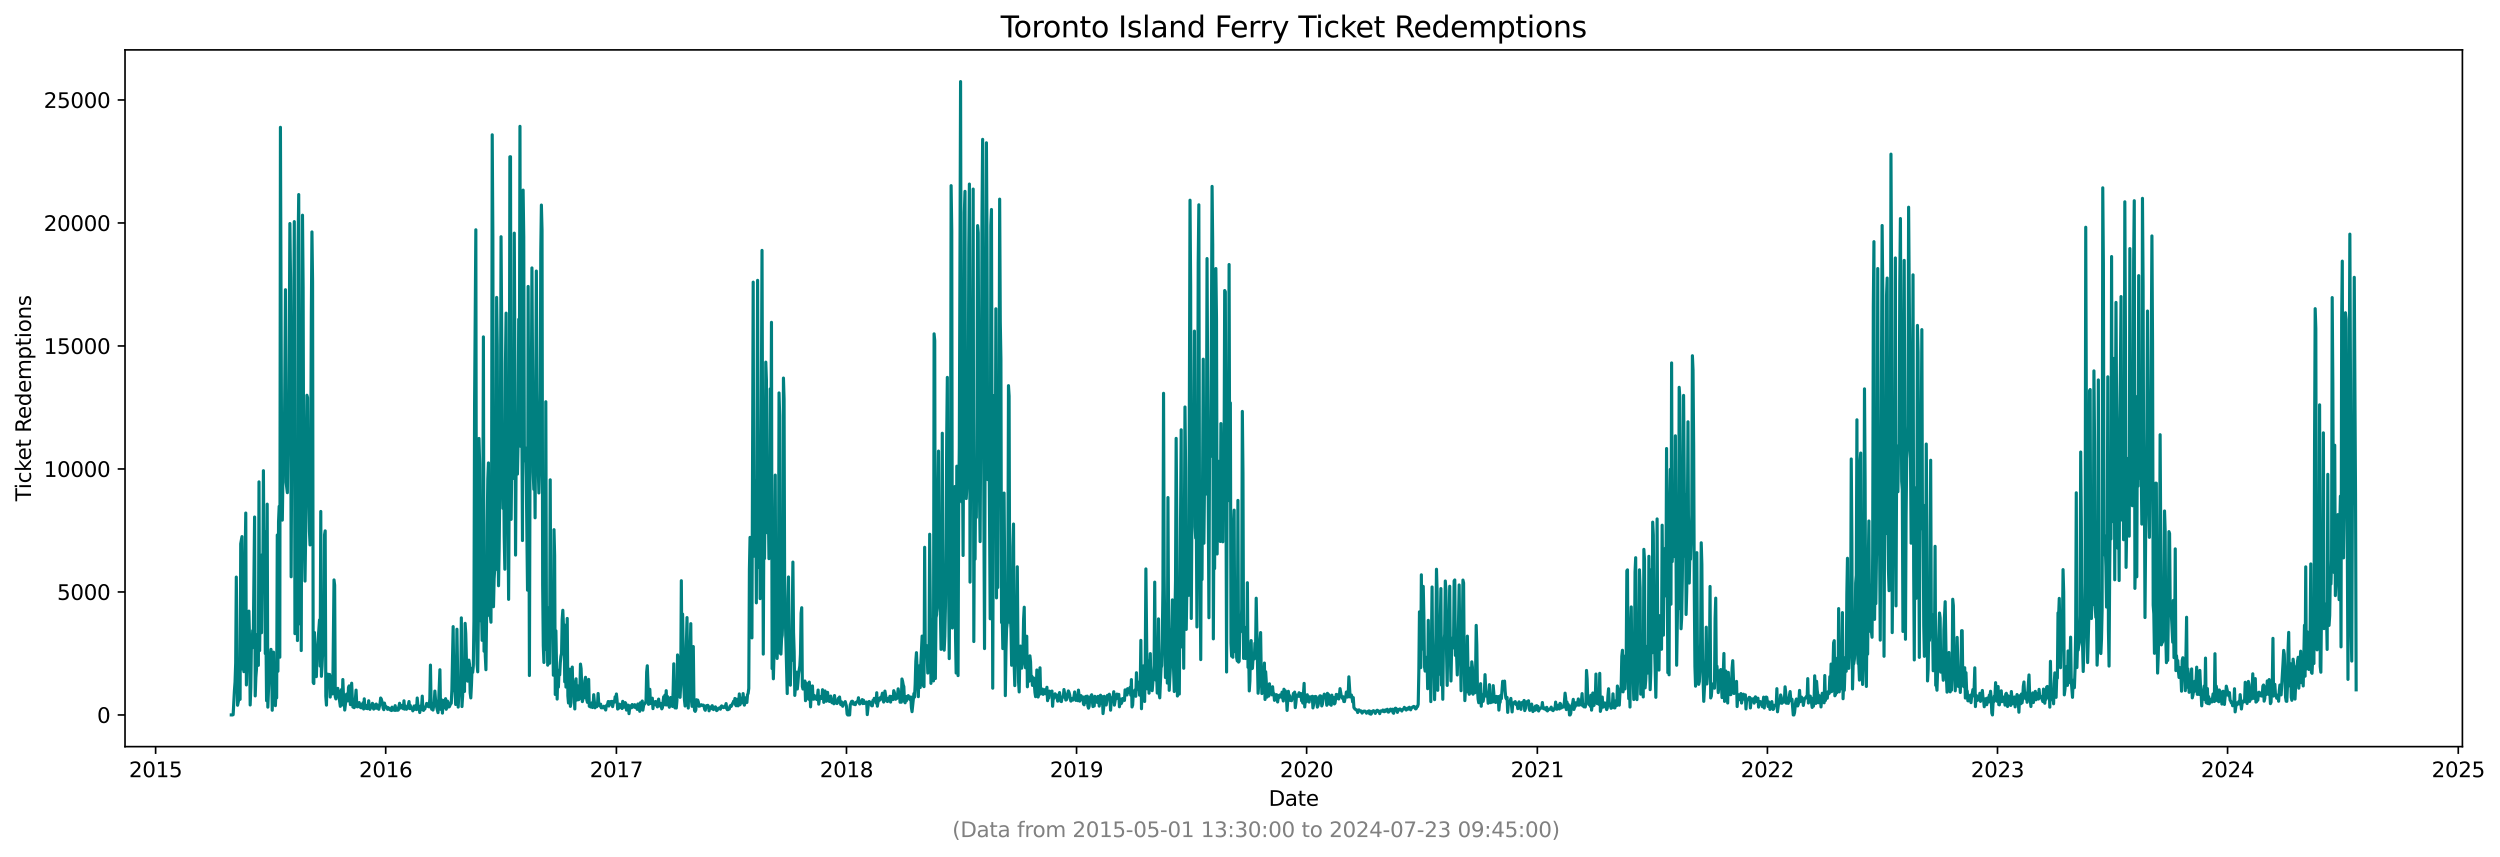 <?xml version="1.0" encoding="utf-8" standalone="no"?>
<!DOCTYPE svg PUBLIC "-//W3C//DTD SVG 1.1//EN"
  "http://www.w3.org/Graphics/SVG/1.1/DTD/svg11.dtd">
<svg xmlns:xlink="http://www.w3.org/1999/xlink" width="1193.644pt" height="408.957pt" viewBox="0 0 1193.644 408.957" xmlns="http://www.w3.org/2000/svg" version="1.1">
 <defs>
  <style type="text/css">*{stroke-linejoin: round; stroke-linecap: butt}</style>
 </defs>
 <g id="figure_1">
  <g id="patch_1">
   <path d="M 0 408.957 
L 1193.644 408.957 
L 1193.644 0 
L 0 0 
z
" style="fill: #ffffff"/>
  </g>
  <g id="axes_1">
   <g id="patch_2">
    <path d="M 59.691 356.478 
L 1175.691 356.478 
L 1175.691 23.838 
L 59.691 23.838 
z
" style="fill: #ffffff"/>
   </g>
   <g id="matplotlib.axis_1">
    <g id="xtick_1">
     <g id="line2d_1">
      <defs>
       <path id="mc65c4d4934" d="M 0 0 
L 0 3.5 
" style="stroke: #000000; stroke-width: 0.8"/>
      </defs>
      <g>
       <use xlink:href="#mc65c4d4934" x="74.302" y="356.478" style="stroke: #000000; stroke-width: 0.8"/>
      </g>
     </g>
     <g id="text_1">
      <!-- 2015 -->
      <g transform="translate(61.577 371.076) scale(0.1 -0.1)">
       <defs>
        <path id="DejaVuSans-32" d="M 1228 531 
L 3431 531 
L 3431 0 
L 469 0 
L 469 531 
Q 828 903 1448 1529 
Q 2069 2156 2228 2338 
Q 2531 2678 2651 2914 
Q 2772 3150 2772 3378 
Q 2772 3750 2511 3984 
Q 2250 4219 1831 4219 
Q 1534 4219 1204 4116 
Q 875 4013 500 3803 
L 500 4441 
Q 881 4594 1212 4672 
Q 1544 4750 1819 4750 
Q 2544 4750 2975 4387 
Q 3406 4025 3406 3419 
Q 3406 3131 3298 2873 
Q 3191 2616 2906 2266 
Q 2828 2175 2409 1742 
Q 1991 1309 1228 531 
z
" transform="scale(0.016)"/>
        <path id="DejaVuSans-30" d="M 2034 4250 
Q 1547 4250 1301 3770 
Q 1056 3291 1056 2328 
Q 1056 1369 1301 889 
Q 1547 409 2034 409 
Q 2525 409 2770 889 
Q 3016 1369 3016 2328 
Q 3016 3291 2770 3770 
Q 2525 4250 2034 4250 
z
M 2034 4750 
Q 2819 4750 3233 4129 
Q 3647 3509 3647 2328 
Q 3647 1150 3233 529 
Q 2819 -91 2034 -91 
Q 1250 -91 836 529 
Q 422 1150 422 2328 
Q 422 3509 836 4129 
Q 1250 4750 2034 4750 
z
" transform="scale(0.016)"/>
        <path id="DejaVuSans-31" d="M 794 531 
L 1825 531 
L 1825 4091 
L 703 3866 
L 703 4441 
L 1819 4666 
L 2450 4666 
L 2450 531 
L 3481 531 
L 3481 0 
L 794 0 
L 794 531 
z
" transform="scale(0.016)"/>
        <path id="DejaVuSans-35" d="M 691 4666 
L 3169 4666 
L 3169 4134 
L 1269 4134 
L 1269 2991 
Q 1406 3038 1543 3061 
Q 1681 3084 1819 3084 
Q 2600 3084 3056 2656 
Q 3513 2228 3513 1497 
Q 3513 744 3044 326 
Q 2575 -91 1722 -91 
Q 1428 -91 1123 -41 
Q 819 9 494 109 
L 494 744 
Q 775 591 1075 516 
Q 1375 441 1709 441 
Q 2250 441 2565 725 
Q 2881 1009 2881 1497 
Q 2881 1984 2565 2268 
Q 2250 2553 1709 2553 
Q 1456 2553 1204 2497 
Q 953 2441 691 2322 
L 691 4666 
z
" transform="scale(0.016)"/>
       </defs>
       <use xlink:href="#DejaVuSans-32"/>
       <use xlink:href="#DejaVuSans-30" x="63.623"/>
       <use xlink:href="#DejaVuSans-31" x="127.246"/>
       <use xlink:href="#DejaVuSans-35" x="190.869"/>
      </g>
     </g>
    </g>
    <g id="xtick_2">
     <g id="line2d_2">
      <g>
       <use xlink:href="#mc65c4d4934" x="184.154" y="356.478" style="stroke: #000000; stroke-width: 0.8"/>
      </g>
     </g>
     <g id="text_2">
      <!-- 2016 -->
      <g transform="translate(171.429 371.076) scale(0.1 -0.1)">
       <defs>
        <path id="DejaVuSans-36" d="M 2113 2584 
Q 1688 2584 1439 2293 
Q 1191 2003 1191 1497 
Q 1191 994 1439 701 
Q 1688 409 2113 409 
Q 2538 409 2786 701 
Q 3034 994 3034 1497 
Q 3034 2003 2786 2293 
Q 2538 2584 2113 2584 
z
M 3366 4563 
L 3366 3988 
Q 3128 4100 2886 4159 
Q 2644 4219 2406 4219 
Q 1781 4219 1451 3797 
Q 1122 3375 1075 2522 
Q 1259 2794 1537 2939 
Q 1816 3084 2150 3084 
Q 2853 3084 3261 2657 
Q 3669 2231 3669 1497 
Q 3669 778 3244 343 
Q 2819 -91 2113 -91 
Q 1303 -91 875 529 
Q 447 1150 447 2328 
Q 447 3434 972 4092 
Q 1497 4750 2381 4750 
Q 2619 4750 2861 4703 
Q 3103 4656 3366 4563 
z
" transform="scale(0.016)"/>
       </defs>
       <use xlink:href="#DejaVuSans-32"/>
       <use xlink:href="#DejaVuSans-30" x="63.623"/>
       <use xlink:href="#DejaVuSans-31" x="127.246"/>
       <use xlink:href="#DejaVuSans-36" x="190.869"/>
      </g>
     </g>
    </g>
    <g id="xtick_3">
     <g id="line2d_3">
      <g>
       <use xlink:href="#mc65c4d4934" x="294.306" y="356.478" style="stroke: #000000; stroke-width: 0.8"/>
      </g>
     </g>
     <g id="text_3">
      <!-- 2017 -->
      <g transform="translate(281.581 371.076) scale(0.1 -0.1)">
       <defs>
        <path id="DejaVuSans-37" d="M 525 4666 
L 3525 4666 
L 3525 4397 
L 1831 0 
L 1172 0 
L 2766 4134 
L 525 4134 
L 525 4666 
z
" transform="scale(0.016)"/>
       </defs>
       <use xlink:href="#DejaVuSans-32"/>
       <use xlink:href="#DejaVuSans-30" x="63.623"/>
       <use xlink:href="#DejaVuSans-31" x="127.246"/>
       <use xlink:href="#DejaVuSans-37" x="190.869"/>
      </g>
     </g>
    </g>
    <g id="xtick_4">
     <g id="line2d_4">
      <g>
       <use xlink:href="#mc65c4d4934" x="404.158" y="356.478" style="stroke: #000000; stroke-width: 0.8"/>
      </g>
     </g>
     <g id="text_4">
      <!-- 2018 -->
      <g transform="translate(391.433 371.076) scale(0.1 -0.1)">
       <defs>
        <path id="DejaVuSans-38" d="M 2034 2216 
Q 1584 2216 1326 1975 
Q 1069 1734 1069 1313 
Q 1069 891 1326 650 
Q 1584 409 2034 409 
Q 2484 409 2743 651 
Q 3003 894 3003 1313 
Q 3003 1734 2745 1975 
Q 2488 2216 2034 2216 
z
M 1403 2484 
Q 997 2584 770 2862 
Q 544 3141 544 3541 
Q 544 4100 942 4425 
Q 1341 4750 2034 4750 
Q 2731 4750 3128 4425 
Q 3525 4100 3525 3541 
Q 3525 3141 3298 2862 
Q 3072 2584 2669 2484 
Q 3125 2378 3379 2068 
Q 3634 1759 3634 1313 
Q 3634 634 3220 271 
Q 2806 -91 2034 -91 
Q 1263 -91 848 271 
Q 434 634 434 1313 
Q 434 1759 690 2068 
Q 947 2378 1403 2484 
z
M 1172 3481 
Q 1172 3119 1398 2916 
Q 1625 2713 2034 2713 
Q 2441 2713 2670 2916 
Q 2900 3119 2900 3481 
Q 2900 3844 2670 4047 
Q 2441 4250 2034 4250 
Q 1625 4250 1398 4047 
Q 1172 3844 1172 3481 
z
" transform="scale(0.016)"/>
       </defs>
       <use xlink:href="#DejaVuSans-32"/>
       <use xlink:href="#DejaVuSans-30" x="63.623"/>
       <use xlink:href="#DejaVuSans-31" x="127.246"/>
       <use xlink:href="#DejaVuSans-38" x="190.869"/>
      </g>
     </g>
    </g>
    <g id="xtick_5">
     <g id="line2d_5">
      <g>
       <use xlink:href="#mc65c4d4934" x="514.009" y="356.478" style="stroke: #000000; stroke-width: 0.8"/>
      </g>
     </g>
     <g id="text_5">
      <!-- 2019 -->
      <g transform="translate(501.284 371.076) scale(0.1 -0.1)">
       <defs>
        <path id="DejaVuSans-39" d="M 703 97 
L 703 672 
Q 941 559 1184 500 
Q 1428 441 1663 441 
Q 2288 441 2617 861 
Q 2947 1281 2994 2138 
Q 2813 1869 2534 1725 
Q 2256 1581 1919 1581 
Q 1219 1581 811 2004 
Q 403 2428 403 3163 
Q 403 3881 828 4315 
Q 1253 4750 1959 4750 
Q 2769 4750 3195 4129 
Q 3622 3509 3622 2328 
Q 3622 1225 3098 567 
Q 2575 -91 1691 -91 
Q 1453 -91 1209 -44 
Q 966 3 703 97 
z
M 1959 2075 
Q 2384 2075 2632 2365 
Q 2881 2656 2881 3163 
Q 2881 3666 2632 3958 
Q 2384 4250 1959 4250 
Q 1534 4250 1286 3958 
Q 1038 3666 1038 3163 
Q 1038 2656 1286 2365 
Q 1534 2075 1959 2075 
z
" transform="scale(0.016)"/>
       </defs>
       <use xlink:href="#DejaVuSans-32"/>
       <use xlink:href="#DejaVuSans-30" x="63.623"/>
       <use xlink:href="#DejaVuSans-31" x="127.246"/>
       <use xlink:href="#DejaVuSans-39" x="190.869"/>
      </g>
     </g>
    </g>
    <g id="xtick_6">
     <g id="line2d_6">
      <g>
       <use xlink:href="#mc65c4d4934" x="623.86" y="356.478" style="stroke: #000000; stroke-width: 0.8"/>
      </g>
     </g>
     <g id="text_6">
      <!-- 2020 -->
      <g transform="translate(611.135 371.076) scale(0.1 -0.1)">
       <use xlink:href="#DejaVuSans-32"/>
       <use xlink:href="#DejaVuSans-30" x="63.623"/>
       <use xlink:href="#DejaVuSans-32" x="127.246"/>
       <use xlink:href="#DejaVuSans-30" x="190.869"/>
      </g>
     </g>
    </g>
    <g id="xtick_7">
     <g id="line2d_7">
      <g>
       <use xlink:href="#mc65c4d4934" x="734.013" y="356.478" style="stroke: #000000; stroke-width: 0.8"/>
      </g>
     </g>
     <g id="text_7">
      <!-- 2021 -->
      <g transform="translate(721.288 371.076) scale(0.1 -0.1)">
       <use xlink:href="#DejaVuSans-32"/>
       <use xlink:href="#DejaVuSans-30" x="63.623"/>
       <use xlink:href="#DejaVuSans-32" x="127.246"/>
       <use xlink:href="#DejaVuSans-31" x="190.869"/>
      </g>
     </g>
    </g>
    <g id="xtick_8">
     <g id="line2d_8">
      <g>
       <use xlink:href="#mc65c4d4934" x="843.864" y="356.478" style="stroke: #000000; stroke-width: 0.8"/>
      </g>
     </g>
     <g id="text_8">
      <!-- 2022 -->
      <g transform="translate(831.139 371.076) scale(0.1 -0.1)">
       <use xlink:href="#DejaVuSans-32"/>
       <use xlink:href="#DejaVuSans-30" x="63.623"/>
       <use xlink:href="#DejaVuSans-32" x="127.246"/>
       <use xlink:href="#DejaVuSans-32" x="190.869"/>
      </g>
     </g>
    </g>
    <g id="xtick_9">
     <g id="line2d_9">
      <g>
       <use xlink:href="#mc65c4d4934" x="953.716" y="356.478" style="stroke: #000000; stroke-width: 0.8"/>
      </g>
     </g>
     <g id="text_9">
      <!-- 2023 -->
      <g transform="translate(940.991 371.076) scale(0.1 -0.1)">
       <defs>
        <path id="DejaVuSans-33" d="M 2597 2516 
Q 3050 2419 3304 2112 
Q 3559 1806 3559 1356 
Q 3559 666 3084 287 
Q 2609 -91 1734 -91 
Q 1441 -91 1130 -33 
Q 819 25 488 141 
L 488 750 
Q 750 597 1062 519 
Q 1375 441 1716 441 
Q 2309 441 2620 675 
Q 2931 909 2931 1356 
Q 2931 1769 2642 2001 
Q 2353 2234 1838 2234 
L 1294 2234 
L 1294 2753 
L 1863 2753 
Q 2328 2753 2575 2939 
Q 2822 3125 2822 3475 
Q 2822 3834 2567 4026 
Q 2313 4219 1838 4219 
Q 1578 4219 1281 4162 
Q 984 4106 628 3988 
L 628 4550 
Q 988 4650 1302 4700 
Q 1616 4750 1894 4750 
Q 2613 4750 3031 4423 
Q 3450 4097 3450 3541 
Q 3450 3153 3228 2886 
Q 3006 2619 2597 2516 
z
" transform="scale(0.016)"/>
       </defs>
       <use xlink:href="#DejaVuSans-32"/>
       <use xlink:href="#DejaVuSans-30" x="63.623"/>
       <use xlink:href="#DejaVuSans-32" x="127.246"/>
       <use xlink:href="#DejaVuSans-33" x="190.869"/>
      </g>
     </g>
    </g>
    <g id="xtick_10">
     <g id="line2d_10">
      <g>
       <use xlink:href="#mc65c4d4934" x="1063.567" y="356.478" style="stroke: #000000; stroke-width: 0.8"/>
      </g>
     </g>
     <g id="text_10">
      <!-- 2024 -->
      <g transform="translate(1050.842 371.076) scale(0.1 -0.1)">
       <defs>
        <path id="DejaVuSans-34" d="M 2419 4116 
L 825 1625 
L 2419 1625 
L 2419 4116 
z
M 2253 4666 
L 3047 4666 
L 3047 1625 
L 3713 1625 
L 3713 1100 
L 3047 1100 
L 3047 0 
L 2419 0 
L 2419 1100 
L 313 1100 
L 313 1709 
L 2253 4666 
z
" transform="scale(0.016)"/>
       </defs>
       <use xlink:href="#DejaVuSans-32"/>
       <use xlink:href="#DejaVuSans-30" x="63.623"/>
       <use xlink:href="#DejaVuSans-32" x="127.246"/>
       <use xlink:href="#DejaVuSans-34" x="190.869"/>
      </g>
     </g>
    </g>
    <g id="xtick_11">
     <g id="line2d_11">
      <g>
       <use xlink:href="#mc65c4d4934" x="1173.719" y="356.478" style="stroke: #000000; stroke-width: 0.8"/>
      </g>
     </g>
     <g id="text_11">
      <!-- 2025 -->
      <g transform="translate(1160.994 371.076) scale(0.1 -0.1)">
       <use xlink:href="#DejaVuSans-32"/>
       <use xlink:href="#DejaVuSans-30" x="63.623"/>
       <use xlink:href="#DejaVuSans-32" x="127.246"/>
       <use xlink:href="#DejaVuSans-35" x="190.869"/>
      </g>
     </g>
    </g>
    <g id="text_12">
     <!-- Date -->
     <g transform="translate(605.74 384.754) scale(0.1 -0.1)">
      <defs>
       <path id="DejaVuSans-44" d="M 1259 4147 
L 1259 519 
L 2022 519 
Q 2988 519 3436 956 
Q 3884 1394 3884 2338 
Q 3884 3275 3436 3711 
Q 2988 4147 2022 4147 
L 1259 4147 
z
M 628 4666 
L 1925 4666 
Q 3281 4666 3915 4102 
Q 4550 3538 4550 2338 
Q 4550 1131 3912 565 
Q 3275 0 1925 0 
L 628 0 
L 628 4666 
z
" transform="scale(0.016)"/>
       <path id="DejaVuSans-61" d="M 2194 1759 
Q 1497 1759 1228 1600 
Q 959 1441 959 1056 
Q 959 750 1161 570 
Q 1363 391 1709 391 
Q 2188 391 2477 730 
Q 2766 1069 2766 1631 
L 2766 1759 
L 2194 1759 
z
M 3341 1997 
L 3341 0 
L 2766 0 
L 2766 531 
Q 2569 213 2275 61 
Q 1981 -91 1556 -91 
Q 1019 -91 701 211 
Q 384 513 384 1019 
Q 384 1609 779 1909 
Q 1175 2209 1959 2209 
L 2766 2209 
L 2766 2266 
Q 2766 2663 2505 2880 
Q 2244 3097 1772 3097 
Q 1472 3097 1187 3025 
Q 903 2953 641 2809 
L 641 3341 
Q 956 3463 1253 3523 
Q 1550 3584 1831 3584 
Q 2591 3584 2966 3190 
Q 3341 2797 3341 1997 
z
" transform="scale(0.016)"/>
       <path id="DejaVuSans-74" d="M 1172 4494 
L 1172 3500 
L 2356 3500 
L 2356 3053 
L 1172 3053 
L 1172 1153 
Q 1172 725 1289 603 
Q 1406 481 1766 481 
L 2356 481 
L 2356 0 
L 1766 0 
Q 1100 0 847 248 
Q 594 497 594 1153 
L 594 3053 
L 172 3053 
L 172 3500 
L 594 3500 
L 594 4494 
L 1172 4494 
z
" transform="scale(0.016)"/>
       <path id="DejaVuSans-65" d="M 3597 1894 
L 3597 1613 
L 953 1613 
Q 991 1019 1311 708 
Q 1631 397 2203 397 
Q 2534 397 2845 478 
Q 3156 559 3463 722 
L 3463 178 
Q 3153 47 2828 -22 
Q 2503 -91 2169 -91 
Q 1331 -91 842 396 
Q 353 884 353 1716 
Q 353 2575 817 3079 
Q 1281 3584 2069 3584 
Q 2775 3584 3186 3129 
Q 3597 2675 3597 1894 
z
M 3022 2063 
Q 3016 2534 2758 2815 
Q 2500 3097 2075 3097 
Q 1594 3097 1305 2825 
Q 1016 2553 972 2059 
L 3022 2063 
z
" transform="scale(0.016)"/>
      </defs>
      <use xlink:href="#DejaVuSans-44"/>
      <use xlink:href="#DejaVuSans-61" x="77.002"/>
      <use xlink:href="#DejaVuSans-74" x="138.281"/>
      <use xlink:href="#DejaVuSans-65" x="177.49"/>
     </g>
    </g>
   </g>
   <g id="matplotlib.axis_2">
    <g id="ytick_1">
     <g id="line2d_12">
      <defs>
       <path id="m90ff7eff9f" d="M 0 0 
L -3.5 0 
" style="stroke: #000000; stroke-width: 0.8"/>
      </defs>
      <g>
       <use xlink:href="#m90ff7eff9f" x="59.691" y="341.358" style="stroke: #000000; stroke-width: 0.8"/>
      </g>
     </g>
     <g id="text_13">
      <!-- 0 -->
      <g transform="translate(46.328 345.157) scale(0.1 -0.1)">
       <use xlink:href="#DejaVuSans-30"/>
      </g>
     </g>
    </g>
    <g id="ytick_2">
     <g id="line2d_13">
      <g>
       <use xlink:href="#m90ff7eff9f" x="59.691" y="282.635" style="stroke: #000000; stroke-width: 0.8"/>
      </g>
     </g>
     <g id="text_14">
      <!-- 5000 -->
      <g transform="translate(27.241 286.434) scale(0.1 -0.1)">
       <use xlink:href="#DejaVuSans-35"/>
       <use xlink:href="#DejaVuSans-30" x="63.623"/>
       <use xlink:href="#DejaVuSans-30" x="127.246"/>
       <use xlink:href="#DejaVuSans-30" x="190.869"/>
      </g>
     </g>
    </g>
    <g id="ytick_3">
     <g id="line2d_14">
      <g>
       <use xlink:href="#m90ff7eff9f" x="59.691" y="223.912" style="stroke: #000000; stroke-width: 0.8"/>
      </g>
     </g>
     <g id="text_15">
      <!-- 10000 -->
      <g transform="translate(20.878 227.711) scale(0.1 -0.1)">
       <use xlink:href="#DejaVuSans-31"/>
       <use xlink:href="#DejaVuSans-30" x="63.623"/>
       <use xlink:href="#DejaVuSans-30" x="127.246"/>
       <use xlink:href="#DejaVuSans-30" x="190.869"/>
       <use xlink:href="#DejaVuSans-30" x="254.492"/>
      </g>
     </g>
    </g>
    <g id="ytick_4">
     <g id="line2d_15">
      <g>
       <use xlink:href="#m90ff7eff9f" x="59.691" y="165.189" style="stroke: #000000; stroke-width: 0.8"/>
      </g>
     </g>
     <g id="text_16">
      <!-- 15000 -->
      <g transform="translate(20.878 168.988) scale(0.1 -0.1)">
       <use xlink:href="#DejaVuSans-31"/>
       <use xlink:href="#DejaVuSans-35" x="63.623"/>
       <use xlink:href="#DejaVuSans-30" x="127.246"/>
       <use xlink:href="#DejaVuSans-30" x="190.869"/>
       <use xlink:href="#DejaVuSans-30" x="254.492"/>
      </g>
     </g>
    </g>
    <g id="ytick_5">
     <g id="line2d_16">
      <g>
       <use xlink:href="#m90ff7eff9f" x="59.691" y="106.466" style="stroke: #000000; stroke-width: 0.8"/>
      </g>
     </g>
     <g id="text_17">
      <!-- 20000 -->
      <g transform="translate(20.878 110.265) scale(0.1 -0.1)">
       <use xlink:href="#DejaVuSans-32"/>
       <use xlink:href="#DejaVuSans-30" x="63.623"/>
       <use xlink:href="#DejaVuSans-30" x="127.246"/>
       <use xlink:href="#DejaVuSans-30" x="190.869"/>
       <use xlink:href="#DejaVuSans-30" x="254.492"/>
      </g>
     </g>
    </g>
    <g id="ytick_6">
     <g id="line2d_17">
      <g>
       <use xlink:href="#m90ff7eff9f" x="59.691" y="47.743" style="stroke: #000000; stroke-width: 0.8"/>
      </g>
     </g>
     <g id="text_18">
      <!-- 25000 -->
      <g transform="translate(20.878 51.542) scale(0.1 -0.1)">
       <use xlink:href="#DejaVuSans-32"/>
       <use xlink:href="#DejaVuSans-35" x="63.623"/>
       <use xlink:href="#DejaVuSans-30" x="127.246"/>
       <use xlink:href="#DejaVuSans-30" x="190.869"/>
       <use xlink:href="#DejaVuSans-30" x="254.492"/>
      </g>
     </g>
    </g>
    <g id="text_19">
     <!-- Ticket Redemptions -->
     <g transform="translate(14.798 239.337) rotate(-90) scale(0.1 -0.1)">
      <defs>
       <path id="DejaVuSans-54" d="M -19 4666 
L 3928 4666 
L 3928 4134 
L 2272 4134 
L 2272 0 
L 1638 0 
L 1638 4134 
L -19 4134 
L -19 4666 
z
" transform="scale(0.016)"/>
       <path id="DejaVuSans-69" d="M 603 3500 
L 1178 3500 
L 1178 0 
L 603 0 
L 603 3500 
z
M 603 4863 
L 1178 4863 
L 1178 4134 
L 603 4134 
L 603 4863 
z
" transform="scale(0.016)"/>
       <path id="DejaVuSans-63" d="M 3122 3366 
L 3122 2828 
Q 2878 2963 2633 3030 
Q 2388 3097 2138 3097 
Q 1578 3097 1268 2742 
Q 959 2388 959 1747 
Q 959 1106 1268 751 
Q 1578 397 2138 397 
Q 2388 397 2633 464 
Q 2878 531 3122 666 
L 3122 134 
Q 2881 22 2623 -34 
Q 2366 -91 2075 -91 
Q 1284 -91 818 406 
Q 353 903 353 1747 
Q 353 2603 823 3093 
Q 1294 3584 2113 3584 
Q 2378 3584 2631 3529 
Q 2884 3475 3122 3366 
z
" transform="scale(0.016)"/>
       <path id="DejaVuSans-6b" d="M 581 4863 
L 1159 4863 
L 1159 1991 
L 2875 3500 
L 3609 3500 
L 1753 1863 
L 3688 0 
L 2938 0 
L 1159 1709 
L 1159 0 
L 581 0 
L 581 4863 
z
" transform="scale(0.016)"/>
       <path id="DejaVuSans-20" transform="scale(0.016)"/>
       <path id="DejaVuSans-52" d="M 2841 2188 
Q 3044 2119 3236 1894 
Q 3428 1669 3622 1275 
L 4263 0 
L 3584 0 
L 2988 1197 
Q 2756 1666 2539 1819 
Q 2322 1972 1947 1972 
L 1259 1972 
L 1259 0 
L 628 0 
L 628 4666 
L 2053 4666 
Q 2853 4666 3247 4331 
Q 3641 3997 3641 3322 
Q 3641 2881 3436 2590 
Q 3231 2300 2841 2188 
z
M 1259 4147 
L 1259 2491 
L 2053 2491 
Q 2509 2491 2742 2702 
Q 2975 2913 2975 3322 
Q 2975 3731 2742 3939 
Q 2509 4147 2053 4147 
L 1259 4147 
z
" transform="scale(0.016)"/>
       <path id="DejaVuSans-64" d="M 2906 2969 
L 2906 4863 
L 3481 4863 
L 3481 0 
L 2906 0 
L 2906 525 
Q 2725 213 2448 61 
Q 2172 -91 1784 -91 
Q 1150 -91 751 415 
Q 353 922 353 1747 
Q 353 2572 751 3078 
Q 1150 3584 1784 3584 
Q 2172 3584 2448 3432 
Q 2725 3281 2906 2969 
z
M 947 1747 
Q 947 1113 1208 752 
Q 1469 391 1925 391 
Q 2381 391 2643 752 
Q 2906 1113 2906 1747 
Q 2906 2381 2643 2742 
Q 2381 3103 1925 3103 
Q 1469 3103 1208 2742 
Q 947 2381 947 1747 
z
" transform="scale(0.016)"/>
       <path id="DejaVuSans-6d" d="M 3328 2828 
Q 3544 3216 3844 3400 
Q 4144 3584 4550 3584 
Q 5097 3584 5394 3201 
Q 5691 2819 5691 2113 
L 5691 0 
L 5113 0 
L 5113 2094 
Q 5113 2597 4934 2840 
Q 4756 3084 4391 3084 
Q 3944 3084 3684 2787 
Q 3425 2491 3425 1978 
L 3425 0 
L 2847 0 
L 2847 2094 
Q 2847 2600 2669 2842 
Q 2491 3084 2119 3084 
Q 1678 3084 1418 2786 
Q 1159 2488 1159 1978 
L 1159 0 
L 581 0 
L 581 3500 
L 1159 3500 
L 1159 2956 
Q 1356 3278 1631 3431 
Q 1906 3584 2284 3584 
Q 2666 3584 2933 3390 
Q 3200 3197 3328 2828 
z
" transform="scale(0.016)"/>
       <path id="DejaVuSans-70" d="M 1159 525 
L 1159 -1331 
L 581 -1331 
L 581 3500 
L 1159 3500 
L 1159 2969 
Q 1341 3281 1617 3432 
Q 1894 3584 2278 3584 
Q 2916 3584 3314 3078 
Q 3713 2572 3713 1747 
Q 3713 922 3314 415 
Q 2916 -91 2278 -91 
Q 1894 -91 1617 61 
Q 1341 213 1159 525 
z
M 3116 1747 
Q 3116 2381 2855 2742 
Q 2594 3103 2138 3103 
Q 1681 3103 1420 2742 
Q 1159 2381 1159 1747 
Q 1159 1113 1420 752 
Q 1681 391 2138 391 
Q 2594 391 2855 752 
Q 3116 1113 3116 1747 
z
" transform="scale(0.016)"/>
       <path id="DejaVuSans-6f" d="M 1959 3097 
Q 1497 3097 1228 2736 
Q 959 2375 959 1747 
Q 959 1119 1226 758 
Q 1494 397 1959 397 
Q 2419 397 2687 759 
Q 2956 1122 2956 1747 
Q 2956 2369 2687 2733 
Q 2419 3097 1959 3097 
z
M 1959 3584 
Q 2709 3584 3137 3096 
Q 3566 2609 3566 1747 
Q 3566 888 3137 398 
Q 2709 -91 1959 -91 
Q 1206 -91 779 398 
Q 353 888 353 1747 
Q 353 2609 779 3096 
Q 1206 3584 1959 3584 
z
" transform="scale(0.016)"/>
       <path id="DejaVuSans-6e" d="M 3513 2113 
L 3513 0 
L 2938 0 
L 2938 2094 
Q 2938 2591 2744 2837 
Q 2550 3084 2163 3084 
Q 1697 3084 1428 2787 
Q 1159 2491 1159 1978 
L 1159 0 
L 581 0 
L 581 3500 
L 1159 3500 
L 1159 2956 
Q 1366 3272 1645 3428 
Q 1925 3584 2291 3584 
Q 2894 3584 3203 3211 
Q 3513 2838 3513 2113 
z
" transform="scale(0.016)"/>
       <path id="DejaVuSans-73" d="M 2834 3397 
L 2834 2853 
Q 2591 2978 2328 3040 
Q 2066 3103 1784 3103 
Q 1356 3103 1142 2972 
Q 928 2841 928 2578 
Q 928 2378 1081 2264 
Q 1234 2150 1697 2047 
L 1894 2003 
Q 2506 1872 2764 1633 
Q 3022 1394 3022 966 
Q 3022 478 2636 193 
Q 2250 -91 1575 -91 
Q 1294 -91 989 -36 
Q 684 19 347 128 
L 347 722 
Q 666 556 975 473 
Q 1284 391 1588 391 
Q 1994 391 2212 530 
Q 2431 669 2431 922 
Q 2431 1156 2273 1281 
Q 2116 1406 1581 1522 
L 1381 1569 
Q 847 1681 609 1914 
Q 372 2147 372 2553 
Q 372 3047 722 3315 
Q 1072 3584 1716 3584 
Q 2034 3584 2315 3537 
Q 2597 3491 2834 3397 
z
" transform="scale(0.016)"/>
      </defs>
      <use xlink:href="#DejaVuSans-54"/>
      <use xlink:href="#DejaVuSans-69" x="57.959"/>
      <use xlink:href="#DejaVuSans-63" x="85.742"/>
      <use xlink:href="#DejaVuSans-6b" x="140.723"/>
      <use xlink:href="#DejaVuSans-65" x="195.008"/>
      <use xlink:href="#DejaVuSans-74" x="256.531"/>
      <use xlink:href="#DejaVuSans-20" x="295.74"/>
      <use xlink:href="#DejaVuSans-52" x="327.527"/>
      <use xlink:href="#DejaVuSans-65" x="392.51"/>
      <use xlink:href="#DejaVuSans-64" x="454.033"/>
      <use xlink:href="#DejaVuSans-65" x="517.51"/>
      <use xlink:href="#DejaVuSans-6d" x="579.033"/>
      <use xlink:href="#DejaVuSans-70" x="676.445"/>
      <use xlink:href="#DejaVuSans-74" x="739.922"/>
      <use xlink:href="#DejaVuSans-69" x="779.131"/>
      <use xlink:href="#DejaVuSans-6f" x="806.914"/>
      <use xlink:href="#DejaVuSans-6e" x="868.096"/>
      <use xlink:href="#DejaVuSans-73" x="931.475"/>
     </g>
    </g>
   </g>
   <g id="line2d_18">
    <path d="M 110.418 341.346 
L 111.02 341.358 
L 111.321 341.217 
L 111.923 329.742 
L 112.224 325.585 
L 112.525 316.6 
L 112.826 275.541 
L 113.428 336.719 
L 114.029 333.806 
L 114.33 320.523 
L 114.631 333.9 
L 114.932 259.639 
L 115.534 256.209 
L 115.835 319.489 
L 116.136 308.755 
L 116.437 320.687 
L 116.738 319.266 
L 117.039 266.181 
L 117.34 244.958 
L 117.641 327.018 
L 117.942 313.817 
L 118.243 319.067 
L 118.544 308.778 
L 118.845 291.784 
L 119.146 305.49 
L 119.447 336.59 
L 119.748 328.251 
L 120.049 305.83 
L 120.35 309.424 
L 120.651 301.05 
L 120.952 302.53 
L 121.554 246.861 
L 121.854 332.256 
L 122.155 323.447 
L 122.456 319.536 
L 122.757 304.55 
L 123.058 302.812 
L 123.359 317.669 
L 123.66 230.078 
L 123.961 310.61 
L 124.262 285.442 
L 124.563 288.39 
L 124.864 302.107 
L 125.165 264.853 
L 125.466 282.705 
L 125.767 224.734 
L 126.068 273.932 
L 126.369 253.731 
L 126.67 312.067 
L 126.971 301.99 
L 127.272 334.546 
L 127.573 240.718 
L 127.874 337.623 
L 128.476 322.085 
L 128.777 316.483 
L 129.078 315.062 
L 129.379 310.047 
L 129.68 317.328 
L 129.98 339.103 
L 130.582 311.362 
L 130.883 330.882 
L 131.184 332.89 
L 131.485 336.907 
L 131.786 329.437 
L 132.087 333.195 
L 132.388 255.446 
L 132.689 320.499 
L 132.99 249.139 
L 133.291 241.752 
L 133.592 313.793 
L 133.893 60.791 
L 134.495 232.474 
L 134.796 248.329 
L 135.097 226.613 
L 135.398 225.133 
L 135.699 221.023 
L 136.301 138.329 
L 136.602 230.266 
L 137.204 235.234 
L 137.505 205.038 
L 137.806 216.677 
L 138.407 106.736 
L 138.708 132.75 
L 139.009 275.377 
L 139.31 204.181 
L 139.611 217.264 
L 139.912 208.139 
L 140.514 105.82 
L 140.815 302.53 
L 141.116 275.388 
L 141.417 218.439 
L 141.718 214.011 
L 142.019 305.83 
L 142.32 118.422 
L 142.621 92.901 
L 143.223 297.903 
L 143.524 214.622 
L 143.825 310.61 
L 144.427 102.754 
L 144.728 137.436 
L 145.029 243.079 
L 145.631 277.444 
L 145.932 256.01 
L 146.232 214.622 
L 146.533 188.725 
L 146.834 189.829 
L 147.135 241.4 
L 147.436 236.326 
L 147.737 253.59 
L 148.038 260.179 
L 148.339 224.887 
L 148.64 149.98 
L 148.941 110.741 
L 149.242 134.441 
L 149.543 325.867 
L 149.844 326.36 
L 150.145 302.025 
L 150.446 319.865 
L 150.747 321.204 
L 151.048 323.06 
L 151.349 313.37 
L 152.553 295.977 
L 152.854 318.033 
L 153.155 244.206 
L 153.456 322.907 
L 153.757 318.057 
L 154.057 311.233 
L 154.358 312.818 
L 154.659 312.595 
L 154.96 255.329 
L 155.261 253.473 
L 155.562 332.373 
L 155.863 336.66 
L 156.164 323.471 
L 156.465 321.862 
L 156.766 327.617 
L 157.067 327.335 
L 157.368 322.026 
L 157.669 332.808 
L 158.271 323.001 
L 158.572 325.561 
L 158.873 331.304 
L 159.475 276.892 
L 159.776 279.393 
L 160.077 332.702 
L 160.378 333.7 
L 160.679 331.175 
L 160.98 332.361 
L 161.281 328.662 
L 161.582 331.915 
L 161.883 332.796 
L 162.484 337.247 
L 162.785 329.789 
L 163.086 329.202 
L 163.387 336.59 
L 163.688 324.446 
L 163.989 331.903 
L 164.29 332.267 
L 164.591 339.009 
L 165.494 331.398 
L 165.795 333.583 
L 166.096 334.652 
L 166.397 328.157 
L 166.698 327.487 
L 167.3 336.437 
L 167.601 330.013 
L 167.902 326.207 
L 168.203 333.665 
L 168.504 337.588 
L 168.805 335.697 
L 169.106 337.881 
L 169.407 337.2 
L 170.009 329.508 
L 170.309 335.967 
L 170.61 337.494 
L 170.911 336.578 
L 171.212 336.871 
L 171.513 335.45 
L 171.814 337.623 
L 172.115 336.836 
L 172.416 337.952 
L 172.717 336.366 
L 173.018 336.402 
L 173.319 335.568 
L 173.62 338.516 
L 173.921 333.665 
L 174.222 337.635 
L 174.523 337.318 
L 174.824 338.245 
L 175.125 336.848 
L 175.426 338.351 
L 175.727 337.952 
L 176.028 334.581 
L 176.329 337.541 
L 176.63 338.668 
L 177.232 337.13 
L 177.533 336.86 
L 177.834 335.803 
L 178.135 337.846 
L 178.435 338.563 
L 178.736 336.543 
L 179.338 338.128 
L 179.639 336.167 
L 179.94 338.152 
L 180.241 337.576 
L 180.542 336.754 
L 180.843 338.645 
L 181.445 335.897 
L 181.746 333.278 
L 182.047 333.736 
L 182.649 336.049 
L 182.95 338.152 
L 183.251 338.844 
L 183.552 335.697 
L 183.853 337.012 
L 184.455 337.459 
L 185.057 338.68 
L 185.358 337.858 
L 185.659 338.234 
L 185.96 338.281 
L 186.261 338.938 
L 186.561 338.539 
L 186.862 339.256 
L 187.163 337.647 
L 187.464 339.044 
L 188.066 338.386 
L 188.367 339.15 
L 188.668 336.918 
L 188.969 339.173 
L 189.27 338.856 
L 189.571 338.105 
L 189.872 339.115 
L 190.173 339.009 
L 190.775 335.779 
L 191.076 338.046 
L 191.377 338.058 
L 191.979 336.789 
L 192.581 338.398 
L 192.882 334.616 
L 193.183 338.574 
L 193.484 337.048 
L 193.785 338.093 
L 194.086 338.633 
L 194.387 337.658 
L 194.687 338.046 
L 195.289 334.957 
L 195.59 338.328 
L 195.891 336.813 
L 196.192 338.187 
L 196.493 338.469 
L 196.794 338.046 
L 197.095 339.396 
L 197.396 338.551 
L 197.697 337.095 
L 197.998 338.692 
L 198.6 336.789 
L 198.901 338.786 
L 199.202 333.278 
L 199.503 336.507 
L 199.804 337.282 
L 200.105 337.611 
L 200.406 340.195 
L 201.008 337.001 
L 201.309 337.153 
L 201.61 332.373 
L 201.911 338.927 
L 202.212 339.173 
L 202.513 338.187 
L 202.813 338.527 
L 203.114 337.435 
L 203.415 337.235 
L 203.716 335.838 
L 204.017 337.2 
L 204.318 336.66 
L 204.619 337.341 
L 204.92 337.517 
L 205.221 333.665 
L 205.522 317.563 
L 205.823 336.39 
L 206.124 338.621 
L 206.425 335.92 
L 206.726 339.021 
L 207.328 335.497 
L 207.629 329.966 
L 207.93 334.064 
L 208.231 335.486 
L 208.532 337.787 
L 209.134 340.254 
L 209.435 335.568 
L 210.037 319.783 
L 210.338 338.657 
L 210.638 333.947 
L 210.939 335.791 
L 211.24 340.477 
L 211.541 335.932 
L 211.842 334.417 
L 212.143 337.764 
L 212.444 337.059 
L 212.745 333.595 
L 213.046 338.645 
L 213.347 337.576 
L 213.648 334.734 
L 213.949 335.356 
L 214.25 337.553 
L 214.551 337.423 
L 215.153 336.049 
L 215.454 335.791 
L 215.755 329.402 
L 216.357 299.195 
L 216.658 325.15 
L 216.959 329.907 
L 217.26 329.86 
L 217.561 336.355 
L 217.862 327.358 
L 218.163 300.44 
L 218.764 337.6 
L 219.366 325.831 
L 219.667 331.774 
L 219.968 330.823 
L 220.269 295.014 
L 220.57 337.341 
L 220.871 332.467 
L 221.172 321.838 
L 221.774 330.142 
L 222.075 297.633 
L 222.376 302.53 
L 222.677 314.322 
L 223.279 325.221 
L 223.881 315.191 
L 224.182 317.293 
L 224.483 330.776 
L 224.784 333.219 
L 225.085 327.347 
L 225.386 319.055 
L 225.687 321.028 
L 225.988 317.845 
L 226.289 296.341 
L 226.59 193.07 
L 227.191 109.719 
L 227.492 291.443 
L 227.793 317 
L 228.094 320.77 
L 228.395 295.378 
L 228.696 209.348 
L 228.997 221.258 
L 229.298 286.957 
L 229.599 296.493 
L 229.9 291.197 
L 230.201 305.736 
L 230.502 262.117 
L 230.803 160.855 
L 231.104 310.928 
L 231.405 297.656 
L 231.706 313.206 
L 232.007 319.748 
L 232.308 295.836 
L 232.609 250.408 
L 232.91 228.739 
L 233.211 221.023 
L 233.512 293.816 
L 233.813 291.279 
L 234.415 297.069 
L 234.716 239.591 
L 235.016 64.373 
L 235.317 113.184 
L 235.618 289.67 
L 235.919 276.363 
L 236.22 271.325 
L 236.521 272.065 
L 236.822 235.316 
L 237.123 142.017 
L 237.424 165.412 
L 237.725 257.912 
L 238.026 279.652 
L 238.327 261.682 
L 238.929 204.615 
L 239.23 113.031 
L 239.531 156.991 
L 239.832 219.719 
L 240.133 242.727 
L 240.434 218.075 
L 240.735 255.834 
L 241.036 271.771 
L 241.337 173.527 
L 241.638 149.521 
L 241.939 242.738 
L 242.24 238.076 
L 242.541 248.575 
L 242.842 286.17 
L 243.142 229.502 
L 243.443 74.873 
L 243.744 74.826 
L 244.045 247.953 
L 244.346 220.154 
L 244.647 217.852 
L 244.948 204.662 
L 245.249 228.433 
L 245.55 111.328 
L 245.851 174.749 
L 246.152 265.018 
L 246.453 215.338 
L 246.754 224.229 
L 247.055 226.355 
L 247.356 211.533 
L 247.657 152.469 
L 247.958 189.782 
L 248.259 60.333 
L 248.56 213.095 
L 248.861 188.584 
L 249.162 202.725 
L 249.463 258.089 
L 249.764 90.775 
L 250.065 113.195 
L 250.366 220.048 
L 250.667 214.692 
L 250.968 213.905 
L 251.268 228.128 
L 251.87 281.789 
L 252.171 136.767 
L 252.472 215.139 
L 252.773 322.531 
L 253.074 216.219 
L 253.676 190.71 
L 253.977 127.935 
L 254.579 225.403 
L 254.88 233.636 
L 255.181 212.461 
L 255.482 247.213 
L 256.084 129.415 
L 256.385 186.282 
L 256.686 210.64 
L 257.288 235.363 
L 257.89 211.697 
L 258.191 120.688 
L 258.492 97.904 
L 258.793 109.778 
L 259.094 279.1 
L 259.394 308.285 
L 259.695 316.295 
L 259.996 283.985 
L 260.297 310.141 
L 260.598 191.814 
L 260.899 296.599 
L 261.2 297.633 
L 261.501 317.587 
L 262.103 290.022 
L 262.404 316.694 
L 262.705 229.103 
L 263.006 303.575 
L 263.307 300.181 
L 263.608 299.23 
L 263.909 301.919 
L 264.21 322.39 
L 264.511 252.909 
L 264.812 265.276 
L 265.113 331.586 
L 265.414 301.18 
L 266.016 333.771 
L 266.317 321.216 
L 266.618 328.051 
L 266.919 319.971 
L 267.219 322.238 
L 267.52 316.424 
L 267.821 313.323 
L 268.122 311.961 
L 268.423 295.683 
L 268.724 291.385 
L 269.025 298.819 
L 269.326 298.22 
L 269.627 325.526 
L 269.928 318.244 
L 270.229 328.051 
L 270.53 323.048 
L 270.831 295.284 
L 271.132 332.232 
L 271.433 335.65 
L 272.035 319.525 
L 272.336 337.259 
L 272.637 335.521 
L 272.938 322.296 
L 273.239 318.503 
L 273.54 331.704 
L 273.841 329.449 
L 274.142 330.976 
L 274.443 338.492 
L 274.744 326.055 
L 275.045 324.117 
L 275.345 334.264 
L 275.646 327.358 
L 276.248 334.088 
L 276.549 333.818 
L 276.85 329.625 
L 277.151 317.082 
L 277.452 319.278 
L 278.054 334.98 
L 278.656 332.138 
L 278.957 333.113 
L 279.258 325.068 
L 279.559 323.377 
L 279.86 331.398 
L 280.161 334.111 
L 280.462 335.345 
L 280.763 333.348 
L 281.064 324.375 
L 281.365 337.224 
L 281.666 337.012 
L 281.967 337.553 
L 282.268 336.167 
L 282.569 335.603 
L 282.87 337.799 
L 283.171 337.13 
L 283.471 331.692 
L 284.073 337.952 
L 284.374 336.766 
L 284.675 337.4 
L 284.976 337.388 
L 285.277 336.202 
L 285.578 331.117 
L 285.879 335.944 
L 286.481 337.118 
L 286.782 336.214 
L 287.083 337.964 
L 287.384 337.576 
L 287.685 337.928 
L 287.986 337.905 
L 288.287 337.212 
L 288.588 338.046 
L 288.889 338.21 
L 289.19 338.997 
L 289.491 336.989 
L 290.093 336.261 
L 290.394 334.945 
L 290.695 337.095 
L 290.996 336.543 
L 291.297 334.992 
L 291.597 336.073 
L 291.898 334.922 
L 292.199 334.898 
L 292.5 337.388 
L 292.801 335.685 
L 293.102 334.781 
L 293.403 335.215 
L 293.704 332.69 
L 294.005 335.133 
L 294.306 331.351 
L 294.607 334.135 
L 294.908 338.539 
L 295.209 337.494 
L 295.51 338.105 
L 295.811 336.214 
L 296.112 336.449 
L 296.413 337.247 
L 296.714 337.553 
L 297.015 338.292 
L 297.316 334.863 
L 297.617 337.4 
L 297.918 337.682 
L 298.219 335.779 
L 298.52 335.474 
L 298.821 335.944 
L 299.122 339.032 
L 299.423 338.915 
L 299.723 338.316 
L 300.024 336.707 
L 300.325 340.735 
L 300.626 338.081 
L 300.927 337.964 
L 301.228 336.965 
L 301.529 337.928 
L 301.83 336.39 
L 302.131 337.611 
L 302.432 337.423 
L 303.034 336.46 
L 303.335 337.823 
L 303.636 337.74 
L 303.937 337.095 
L 304.238 338.692 
L 304.539 336.131 
L 304.84 336.93 
L 305.141 336.742 
L 305.442 339.608 
L 305.743 335.544 
L 306.044 336.848 
L 306.345 336.719 
L 306.646 334.71 
L 306.947 339.068 
L 307.248 337.142 
L 307.549 336.084 
L 307.849 336.038 
L 308.15 335.673 
L 308.451 334.558 
L 308.752 320.863 
L 309.053 317.88 
L 309.354 325.608 
L 309.655 336.296 
L 309.956 335.767 
L 310.257 329.108 
L 310.558 335.908 
L 310.859 335.204 
L 311.16 335.38 
L 311.461 333.36 
L 311.762 338.339 
L 312.063 335.133 
L 312.364 335.286 
L 312.665 335.955 
L 312.966 334.934 
L 313.267 336.66 
L 313.568 336.19 
L 313.869 337.506 
L 314.17 334.91 
L 314.471 333.794 
L 314.772 337.071 
L 315.073 336.202 
L 315.374 335.814 
L 315.975 338.433 
L 316.276 337.893 
L 316.878 332.679 
L 317.179 336.472 
L 317.48 331.892 
L 317.781 336.531 
L 318.082 329.778 
L 318.383 336.601 
L 318.684 332.549 
L 318.985 335.474 
L 319.286 335.532 
L 319.587 337.67 
L 319.888 336.46 
L 320.189 333.031 
L 320.49 333.336 
L 320.791 336.026 
L 321.092 337.306 
L 321.393 329.836 
L 321.694 316.941 
L 321.995 335.744 
L 322.296 337.987 
L 322.597 332.714 
L 322.898 338.046 
L 323.199 334.558 
L 323.5 312.701 
L 323.8 314.897 
L 324.101 325.127 
L 324.402 330.823 
L 324.703 332.937 
L 325.004 326.595 
L 325.305 277.268 
L 325.606 317.105 
L 325.907 293.205 
L 326.509 327.781 
L 326.81 334.276 
L 327.111 337.095 
L 327.412 330.001 
L 327.713 308.085 
L 328.014 294.873 
L 328.315 323.259 
L 328.616 338.058 
L 328.917 324.457 
L 329.519 311.209 
L 329.82 297.774 
L 330.121 334.37 
L 330.422 337.247 
L 330.723 334.252 
L 331.024 308.708 
L 331.325 335.074 
L 331.626 339.303 
L 331.926 339.643 
L 332.227 338.938 
L 332.528 334.1 
L 332.829 335.063 
L 333.13 334.264 
L 333.431 335.227 
L 333.732 337.2 
L 334.033 336.625 
L 334.334 337.048 
L 334.635 336.543 
L 334.936 336.496 
L 335.237 336.766 
L 335.538 336.848 
L 335.839 336.672 
L 336.14 337.106 
L 336.441 338.692 
L 336.742 339.115 
L 337.043 337.306 
L 337.344 336.895 
L 337.645 337.423 
L 337.946 336.766 
L 338.247 337.224 
L 338.548 339.385 
L 338.849 337.729 
L 339.15 337.846 
L 339.451 338.398 
L 339.752 337.282 
L 340.052 336.918 
L 340.654 338.797 
L 340.955 337.987 
L 341.256 338.234 
L 341.557 337.494 
L 341.858 337.858 
L 342.159 339.279 
L 342.46 339.079 
L 342.761 338.433 
L 343.062 338.339 
L 343.363 338.022 
L 343.664 337.94 
L 343.965 338.61 
L 344.266 337.365 
L 344.567 337.036 
L 344.868 337.729 
L 345.169 337.67 
L 345.47 337.846 
L 345.771 337.576 
L 346.072 337.083 
L 346.373 337.799 
L 346.674 335.932 
L 346.975 338.292 
L 347.276 338.844 
L 347.577 338.833 
L 347.878 338.093 
L 348.178 338.551 
L 348.479 337.365 
L 348.78 336.883 
L 349.081 337.306 
L 349.382 336.813 
L 349.683 335.991 
L 349.984 335.603 
L 350.285 334.757 
L 350.586 335.685 
L 350.887 333.489 
L 351.188 336.496 
L 351.489 336.965 
L 351.79 333.841 
L 352.091 336.284 
L 352.392 337.012 
L 352.693 335.756 
L 352.994 331.328 
L 353.295 336.496 
L 353.596 335.838 
L 353.897 333.336 
L 354.499 335.556 
L 354.8 331.163 
L 355.101 334.605 
L 355.402 336.672 
L 355.703 335.568 
L 356.004 333.172 
L 356.304 334.945 
L 356.605 335.392 
L 356.906 331.669 
L 357.207 331.07 
L 357.508 328.65 
L 357.809 271.818 
L 358.11 256.585 
L 358.411 260.672 
L 358.712 268.353 
L 359.013 304.55 
L 359.615 134.723 
L 359.916 265.593 
L 360.217 229.467 
L 360.518 230.841 
L 360.819 233.777 
L 361.12 287.826 
L 361.722 133.866 
L 362.023 236.584 
L 362.324 271.019 
L 362.625 226.766 
L 362.926 285.818 
L 363.227 256.468 
L 363.829 119.561 
L 364.43 312.302 
L 364.731 246.297 
L 365.032 266.686 
L 365.333 234.318 
L 365.634 172.917 
L 365.935 181.619 
L 366.236 254.33 
L 366.537 254.272 
L 366.838 242.633 
L 367.139 266.733 
L 367.44 250.22 
L 367.741 185.671 
L 368.042 220.412 
L 368.343 153.902 
L 368.644 319.219 
L 368.945 311.644 
L 369.246 324.082 
L 369.547 312.677 
L 369.848 259.592 
L 370.149 226.848 
L 370.45 310.458 
L 370.751 298.807 
L 371.052 314.38 
L 371.654 294.485 
L 371.955 187.609 
L 372.255 198.508 
L 372.556 311.832 
L 372.857 312.29 
L 373.158 304.973 
L 373.459 303.258 
L 373.76 294.661 
L 374.061 180.515 
L 374.362 190.686 
L 374.663 292.007 
L 374.964 295.507 
L 375.867 331.14 
L 376.168 285.841 
L 376.469 275.482 
L 376.77 315.508 
L 377.071 307.134 
L 377.372 327.147 
L 377.673 308.696 
L 377.974 315.414 
L 378.576 268.377 
L 378.877 301.872 
L 379.178 311.221 
L 379.479 332.021 
L 379.78 328.204 
L 380.081 322.12 
L 380.381 320.922 
L 380.682 328.967 
L 380.983 325.925 
L 381.284 321.686 
L 381.886 317.939 
L 382.187 312.372 
L 382.488 292.817 
L 382.789 290.163 
L 383.09 327.793 
L 383.391 328.979 
L 383.692 328.65 
L 383.993 325.831 
L 384.294 325.15 
L 384.595 334.546 
L 384.896 326.09 
L 385.197 330.318 
L 385.498 327.1 
L 385.799 332.655 
L 386.1 333.865 
L 386.401 325.679 
L 386.702 329.143 
L 387.003 337.482 
L 387.304 331.563 
L 387.605 331.692 
L 387.906 327.511 
L 388.207 333.806 
L 388.507 333.83 
L 388.808 332.044 
L 389.109 333.63 
L 389.41 333.524 
L 389.711 332.761 
L 390.012 334.017 
L 390.313 332.303 
L 390.614 329.472 
L 390.915 336.202 
L 391.216 333.841 
L 391.818 332.526 
L 392.119 333.501 
L 392.42 333.395 
L 392.721 329.308 
L 393.022 330.541 
L 393.323 335.345 
L 393.925 329.907 
L 394.226 333.912 
L 394.527 334.804 
L 394.828 334.511 
L 395.129 330.576 
L 395.43 333.266 
L 395.731 334.663 
L 396.032 334.922 
L 396.333 333.888 
L 396.633 332.361 
L 397.235 335.509 
L 397.837 335.403 
L 398.138 336.014 
L 398.439 332.091 
L 398.74 334.898 
L 399.041 334.875 
L 399.342 335.732 
L 399.643 335.897 
L 399.944 335.415 
L 400.245 333.477 
L 400.546 333.254 
L 400.847 332.796 
L 401.148 335.345 
L 401.449 336.449 
L 401.75 335.074 
L 402.352 337.2 
L 402.653 335.732 
L 402.954 335.544 
L 403.255 336.108 
L 403.556 334.98 
L 404.158 337.259 
L 404.459 340.888 
L 404.759 341.358 
L 405.662 341.358 
L 405.963 336.543 
L 406.565 334.945 
L 406.866 334.793 
L 407.167 334.969 
L 407.468 336.214 
L 407.769 336.108 
L 408.07 336.366 
L 408.371 336.437 
L 408.672 335.345 
L 408.973 335.298 
L 409.274 334.945 
L 409.575 334.934 
L 409.876 333.148 
L 410.177 335.568 
L 410.478 336.12 
L 410.779 334.945 
L 411.08 334.804 
L 411.381 334.804 
L 411.682 334.029 
L 411.983 335.932 
L 412.284 334.323 
L 412.585 335.873 
L 412.885 335.709 
L 413.186 335.709 
L 413.487 335.227 
L 413.788 335.215 
L 414.089 341.193 
L 414.691 335.345 
L 414.992 334.934 
L 415.293 336.167 
L 415.594 335.309 
L 416.196 336.977 
L 416.497 336.989 
L 416.798 334.417 
L 417.099 334.628 
L 417.4 333.43 
L 417.701 334.605 
L 418.002 333.677 
L 418.303 335.685 
L 418.604 330.752 
L 418.905 337.177 
L 419.206 335.239 
L 419.507 334.628 
L 419.808 333.43 
L 420.109 334.241 
L 420.41 332.996 
L 420.711 333.289 
L 421.011 332.326 
L 421.312 330.964 
L 421.613 334.041 
L 421.914 335.204 
L 422.215 334.475 
L 422.516 329.977 
L 423.118 333.794 
L 423.419 334.593 
L 423.72 334.957 
L 424.021 333.465 
L 424.322 334.041 
L 424.924 332.432 
L 425.225 335.215 
L 425.526 332.585 
L 425.827 333.877 
L 426.128 333.137 
L 426.429 333.994 
L 426.73 329.778 
L 427.031 330.658 
L 427.332 333.383 
L 427.633 333.865 
L 427.934 332.573 
L 428.235 333.442 
L 428.536 331.821 
L 428.836 328.897 
L 429.137 331.128 
L 429.438 330.705 
L 429.739 335.286 
L 430.04 330.494 
L 430.341 335.274 
L 430.642 324.187 
L 430.943 325.279 
L 431.244 327.006 
L 431.545 327.828 
L 431.846 334.957 
L 432.147 335.556 
L 432.448 332.573 
L 432.749 334.663 
L 433.05 332.514 
L 433.351 333.759 
L 433.652 332.138 
L 434.555 334.053 
L 434.856 332.784 
L 435.157 337.823 
L 435.458 339.784 
L 436.361 331.128 
L 436.662 332.831 
L 436.962 326.56 
L 437.263 315.719 
L 437.564 311.62 
L 438.467 332.62 
L 438.768 319.947 
L 439.069 317.822 
L 439.37 328.263 
L 439.671 316.577 
L 440.273 303.705 
L 440.574 311.879 
L 440.875 327.429 
L 441.176 327.852 
L 441.477 261.318 
L 441.778 312.631 
L 442.079 312.302 
L 442.38 308.226 
L 442.681 312.184 
L 442.982 321.357 
L 443.584 309.589 
L 443.885 255.082 
L 444.487 326.278 
L 444.788 295.812 
L 445.389 306.512 
L 445.69 325.103 
L 445.991 159.399 
L 446.292 162.652 
L 446.593 323.976 
L 446.894 294.873 
L 447.195 293.452 
L 447.496 274.132 
L 447.797 237.512 
L 448.098 215.385 
L 448.399 275.4 
L 448.7 289.963 
L 449.001 292.559 
L 449.302 310.035 
L 449.603 284.984 
L 449.904 206.859 
L 450.205 304.95 
L 450.807 310.423 
L 451.108 303.705 
L 451.409 289.411 
L 451.71 257.126 
L 452.011 209.031 
L 452.312 180.198 
L 452.613 273.509 
L 452.914 278.407 
L 453.214 314.451 
L 453.515 270.89 
L 453.816 249.28 
L 454.117 88.649 
L 454.418 110.212 
L 454.719 299.829 
L 455.02 262.07 
L 455.321 264.994 
L 455.622 253.684 
L 455.923 232.309 
L 456.224 304.092 
L 456.525 321.345 
L 456.826 222.596 
L 457.127 250.889 
L 457.428 322.566 
L 457.729 240.143 
L 458.03 213.436 
L 458.632 38.958 
L 458.933 174.479 
L 459.234 239.685 
L 459.535 220.553 
L 459.836 265.218 
L 460.137 199.694 
L 460.438 101.439 
L 460.739 91.374 
L 461.04 235.398 
L 461.34 238.029 
L 462.243 219.907 
L 462.544 118.586 
L 462.845 87.886 
L 463.146 277.925 
L 463.748 166.504 
L 464.049 194.703 
L 464.35 163.04 
L 464.651 90.282 
L 464.952 306.312 
L 465.253 241.529 
L 465.554 266.956 
L 465.855 227.329 
L 466.156 247.049 
L 466.457 198.602 
L 466.758 107.722 
L 467.059 111.199 
L 467.36 199.73 
L 467.661 236.114 
L 467.962 258.594 
L 468.263 201.867 
L 468.564 196.312 
L 468.865 103.013 
L 469.166 66.546 
L 469.767 247.483 
L 470.068 309.671 
L 470.369 209.125 
L 470.67 182.371 
L 470.971 68.178 
L 471.272 117.106 
L 471.573 228.985 
L 471.874 219.449 
L 472.175 204.369 
L 472.777 295.436 
L 473.078 107.746 
L 473.379 100.03 
L 473.981 328.58 
L 474.282 239.614 
L 474.583 188.866 
L 474.884 190.228 
L 475.185 239.391 
L 475.486 147.431 
L 475.787 285.454 
L 476.088 227.717 
L 476.389 280.474 
L 476.69 212.379 
L 476.991 203.312 
L 477.291 95.085 
L 477.592 153.726 
L 477.893 171.437 
L 478.194 297.233 
L 478.495 291.525 
L 478.796 309.659 
L 479.097 291.76 
L 479.398 235.433 
L 479.699 275.095 
L 480 332.127 
L 480.301 310.869 
L 480.602 300.076 
L 480.903 297.257 
L 481.204 283.704 
L 481.505 184.133 
L 481.806 189.113 
L 482.107 297.175 
L 482.408 293.639 
L 482.709 300.451 
L 483.01 317.634 
L 483.311 305.995 
L 483.612 261.095 
L 483.913 250.208 
L 484.214 317.082 
L 484.515 327.347 
L 484.816 310.481 
L 485.117 306.887 
L 485.417 298.666 
L 485.718 270.62 
L 486.019 307.616 
L 486.32 325.691 
L 486.621 330.365 
L 486.922 313.969 
L 487.223 308.473 
L 487.524 315.919 
L 487.825 319.02 
L 488.427 310.728 
L 488.728 295.483 
L 489.029 289.928 
L 489.33 315.79 
L 489.631 318.832 
L 489.932 315.896 
L 490.233 303.775 
L 490.534 327.91 
L 490.835 319.736 
L 491.136 325.373 
L 491.437 323.33 
L 491.738 313.147 
L 492.039 315.966 
L 492.34 325.115 
L 492.641 322.848 
L 492.942 327.241 
L 493.243 323.6 
L 493.543 323.717 
L 493.844 326.419 
L 494.145 330.6 
L 494.446 332.62 
L 494.747 330.952 
L 495.048 319.889 
L 495.65 332.796 
L 495.951 331.692 
L 496.252 327.652 
L 496.553 318.855 
L 496.854 331.304 
L 497.155 330.788 
L 497.757 329.014 
L 498.058 331.528 
L 498.66 329.825 
L 498.961 329.261 
L 499.262 331.257 
L 499.563 330.212 
L 499.864 328.145 
L 500.165 334.534 
L 500.466 332.573 
L 500.767 333.254 
L 501.068 330.001 
L 501.369 330.823 
L 501.669 330.846 
L 501.97 331.762 
L 502.271 329.954 
L 502.572 337.212 
L 502.873 333.137 
L 503.174 333.465 
L 503.475 332.596 
L 503.776 331.269 
L 504.077 332.373 
L 504.378 331.809 
L 504.679 332.819 
L 504.98 334.769 
L 505.281 332.608 
L 505.582 332.056 
L 505.883 330.67 
L 506.485 334.851 
L 506.786 334.969 
L 507.087 332.819 
L 507.388 332.996 
L 507.689 332.843 
L 507.99 329.226 
L 508.592 332.749 
L 508.893 334.241 
L 509.194 334.076 
L 510.096 329.895 
L 510.397 330.541 
L 510.698 331.657 
L 510.999 333.618 
L 511.3 334.746 
L 511.601 333.794 
L 511.902 333.501 
L 512.203 334.288 
L 512.504 333.653 
L 512.805 332.502 
L 513.106 330.377 
L 513.708 334.417 
L 514.009 332.996 
L 514.31 334.135 
L 514.611 334.546 
L 514.912 329.508 
L 515.514 334.757 
L 515.815 334.135 
L 516.116 332.127 
L 516.417 332.69 
L 516.718 332.819 
L 517.019 332.761 
L 517.32 336.178 
L 517.621 336.507 
L 517.921 332.796 
L 518.222 332.984 
L 518.523 332.479 
L 518.824 335.509 
L 519.125 332.385 
L 519.426 337.153 
L 519.727 338.116 
L 520.028 337.177 
L 520.329 332.996 
L 520.63 333.559 
L 520.931 332.15 
L 521.232 331.715 
L 521.834 337.353 
L 522.135 334.323 
L 522.436 337.095 
L 522.737 332.467 
L 523.038 334.111 
L 523.339 332.866 
L 523.64 334.757 
L 523.941 335.403 
L 524.242 332.491 
L 524.543 334.123 
L 524.844 337.13 
L 525.145 332.996 
L 525.446 331.939 
L 525.747 335.074 
L 526.047 336.049 
L 526.348 332.632 
L 526.649 340.7 
L 526.95 337.905 
L 527.251 332.467 
L 527.552 335.168 
L 527.853 334.135 
L 528.154 336.613 
L 528.455 334.746 
L 528.756 332.009 
L 529.057 332.608 
L 529.358 332.408 
L 529.659 331.457 
L 529.96 333.36 
L 530.261 339.079 
L 530.562 334.288 
L 530.863 333.113 
L 531.164 334.851 
L 531.766 330.271 
L 532.067 336.672 
L 532.669 333.066 
L 532.97 333.606 
L 533.271 331.387 
L 533.572 332.596 
L 533.872 332.174 
L 534.173 331.528 
L 534.474 337.447 
L 535.076 333.783 
L 535.377 335.873 
L 535.678 335.215 
L 535.979 333.536 
L 536.28 334.111 
L 536.581 333.865 
L 536.882 334.417 
L 537.183 329.39 
L 537.484 330.306 
L 537.785 329.378 
L 538.086 331.821 
L 538.387 328.815 
L 538.688 330.811 
L 539.29 329.813 
L 539.591 328.133 
L 539.892 331.927 
L 540.193 324.481 
L 540.494 337.541 
L 540.795 336.613 
L 541.096 330.694 
L 541.397 330.741 
L 541.698 329.766 
L 541.998 329.331 
L 542.299 332.444 
L 542.6 321.204 
L 542.901 328.85 
L 543.202 325.597 
L 543.503 329.19 
L 543.804 327.781 
L 544.105 331.927 
L 544.406 328.791 
L 544.707 305.748 
L 545.008 338.375 
L 545.309 327.264 
L 545.61 328.18 
L 545.911 317.927 
L 546.212 323.424 
L 546.513 334.922 
L 546.814 315.214 
L 547.115 271.642 
L 547.717 328.885 
L 548.018 318.421 
L 548.319 315.508 
L 548.62 330.964 
L 549.222 312.079 
L 549.523 329.284 
L 549.824 321.592 
L 550.124 329.766 
L 551.027 317.88 
L 551.328 277.949 
L 551.629 319.172 
L 551.93 324.774 
L 552.231 321.345 
L 552.532 330.893 
L 552.833 320.441 
L 553.134 295.483 
L 553.435 331.281 
L 553.736 333.184 
L 554.338 318.89 
L 554.639 317.869 
L 554.94 305.208 
L 555.241 281.214 
L 555.542 187.797 
L 555.843 274.836 
L 556.144 305.208 
L 556.445 323.494 
L 556.746 319.266 
L 557.047 300.076 
L 557.348 326.137 
L 557.649 237.571 
L 557.95 298.654 
L 558.25 329.613 
L 558.852 317.845 
L 559.153 300.557 
L 559.454 301.755 
L 559.755 286.428 
L 560.056 310.751 
L 560.658 330.165 
L 560.959 295.742 
L 561.26 277.068 
L 561.561 209.313 
L 561.862 247.436 
L 562.163 332.314 
L 562.464 289.188 
L 562.765 288.26 
L 563.066 331.398 
L 563.969 205.214 
L 564.27 308.884 
L 564.571 282.329 
L 564.872 284.502 
L 565.173 319.078 
L 565.775 194.327 
L 566.076 223.759 
L 566.376 300.51 
L 566.677 280.803 
L 566.978 279.335 
L 567.279 265.382 
L 567.58 284.256 
L 568.182 95.602 
L 568.483 136.626 
L 568.784 295.284 
L 569.085 244.805 
L 569.386 237.958 
L 569.687 243.748 
L 569.988 209.9 
L 570.289 158.095 
L 570.59 251.535 
L 570.891 256.891 
L 571.192 249.01 
L 571.493 299.336 
L 571.794 231.464 
L 572.095 125.598 
L 572.396 97.787 
L 572.697 241.658 
L 572.998 269.175 
L 573.299 314.932 
L 573.6 244.277 
L 573.901 276.692 
L 574.502 171.496 
L 574.803 259.369 
L 575.104 230.712 
L 575.405 223.301 
L 575.706 235.927 
L 576.007 220.811 
L 576.308 123.46 
L 576.91 243.631 
L 577.211 294.931 
L 577.512 211.098 
L 577.813 212.026 
L 578.114 217.887 
L 578.716 89.002 
L 579.017 116.942 
L 579.318 305.02 
L 579.619 244.089 
L 579.92 271.454 
L 580.522 128.217 
L 580.823 152.141 
L 581.124 264.489 
L 581.425 231.969 
L 581.726 220.236 
L 582.027 234.388 
L 582.328 222.279 
L 582.628 258.535 
L 582.929 202.243 
L 583.23 228.88 
L 583.531 209.208 
L 583.832 258.688 
L 584.133 208.773 
L 584.434 219.484 
L 584.735 138.716 
L 585.036 139.304 
L 585.638 320.852 
L 585.939 206.682 
L 586.24 222.373 
L 586.541 214.739 
L 586.842 126.302 
L 587.143 239.145 
L 587.444 192.366 
L 587.745 307.017 
L 588.046 313.288 
L 588.347 301.931 
L 588.648 313.805 
L 588.949 251.324 
L 589.25 243.584 
L 589.551 308.861 
L 589.852 311.198 
L 590.153 292.218 
L 590.453 314.11 
L 590.754 315.555 
L 591.055 238.933 
L 591.356 316.119 
L 591.657 315.731 
L 591.958 300.757 
L 592.259 301.779 
L 592.56 299.066 
L 592.861 290.844 
L 593.162 196.441 
L 593.463 226.061 
L 593.764 314.357 
L 594.065 307.463 
L 594.366 307.745 
L 594.667 314.416 
L 594.968 299.453 
L 595.269 311.339 
L 595.57 278.231 
L 595.871 318.632 
L 596.172 309.835 
L 596.473 329.883 
L 596.774 325.103 
L 597.075 309.471 
L 597.376 305.854 
L 597.677 319.266 
L 597.978 319.09 
L 598.279 313.981 
L 598.579 313.018 
L 598.88 314.604 
L 599.181 307.099 
L 599.482 310.434 
L 599.783 285.63 
L 600.686 330.987 
L 600.987 326.618 
L 601.589 306.512 
L 601.89 302.025 
L 602.191 321.956 
L 602.492 331.14 
L 602.793 322.191 
L 603.094 321.322 
L 603.395 324.363 
L 603.696 316.588 
L 603.997 333.959 
L 604.298 320.734 
L 604.599 325.632 
L 604.9 332.855 
L 605.201 331.915 
L 605.502 328.791 
L 605.803 332.326 
L 606.104 326.477 
L 606.405 329.989 
L 606.705 328.474 
L 607.307 331.751 
L 607.608 327.898 
L 607.909 331.387 
L 608.21 331.128 
L 608.511 334.382 
L 608.812 332.35 
L 609.113 332.514 
L 609.414 331.657 
L 609.715 331.856 
L 610.016 335.168 
L 610.317 333.019 
L 610.618 333.078 
L 610.919 331.927 
L 611.22 331.786 
L 611.521 332.197 
L 611.822 332.913 
L 612.123 330.482 
L 612.424 333.113 
L 612.725 334.687 
L 613.026 329.085 
L 613.327 332.314 
L 613.628 329.778 
L 613.929 330.424 
L 614.23 333.371 
L 614.531 339.197 
L 615.132 330.071 
L 615.433 332.796 
L 615.734 332.115 
L 616.035 334.44 
L 616.336 333.559 
L 616.637 334.558 
L 616.938 333.43 
L 617.239 333.066 
L 617.54 331.093 
L 617.841 331.304 
L 618.142 330.447 
L 618.443 337.87 
L 618.744 335.427 
L 619.045 331.821 
L 619.346 331.986 
L 619.647 332.455 
L 619.948 332.444 
L 620.249 330.752 
L 620.55 332.35 
L 620.851 332.643 
L 621.152 331.152 
L 621.453 334.605 
L 621.754 334.687 
L 622.055 335.673 
L 622.657 326.289 
L 622.957 337.541 
L 623.258 333.172 
L 623.559 335.18 
L 623.86 333.818 
L 624.161 331.704 
L 624.763 334.734 
L 625.064 335.215 
L 625.365 332.679 
L 625.666 332.784 
L 625.967 333.395 
L 626.268 332.679 
L 626.569 332.444 
L 626.87 337.999 
L 627.171 336.484 
L 627.472 332.62 
L 627.773 333.113 
L 628.074 332.514 
L 628.375 332.62 
L 628.977 337.623 
L 629.278 336.954 
L 629.579 335.532 
L 629.88 333.054 
L 630.181 332.244 
L 630.482 332.244 
L 630.783 332.561 
L 631.083 337.059 
L 631.384 336.225 
L 631.685 332.784 
L 631.986 332.35 
L 632.287 331.422 
L 632.588 332.279 
L 632.889 331.903 
L 633.491 336.742 
L 633.792 331.034 
L 634.093 331.997 
L 634.394 331.657 
L 634.695 336.084 
L 634.996 336.249 
L 635.297 335.497 
L 635.598 336.73 
L 635.899 331.903 
L 636.2 335.45 
L 636.501 335.086 
L 636.802 333.019 
L 637.103 336.096 
L 637.404 335.744 
L 638.006 331.551 
L 638.307 332.526 
L 638.608 331.692 
L 638.908 333.571 
L 639.209 333.724 
L 639.51 331.962 
L 639.811 328.803 
L 640.413 332.35 
L 641.015 333.489 
L 641.316 332.667 
L 641.617 334.945 
L 641.918 334.992 
L 642.219 333.371 
L 642.52 332.902 
L 642.821 330.447 
L 643.122 330.33 
L 643.423 332.831 
L 643.724 331.316 
L 644.025 323.165 
L 644.627 332.761 
L 645.229 331.833 
L 645.53 332.808 
L 645.831 335.121 
L 646.132 333.066 
L 646.433 337.823 
L 647.034 338.645 
L 647.335 338.751 
L 647.636 339.079 
L 647.937 339.009 
L 648.238 340.207 
L 648.84 338.927 
L 649.141 339.514 
L 649.743 339.385 
L 650.345 340.465 
L 650.947 339.573 
L 651.248 339.596 
L 651.549 339.49 
L 651.85 339.608 
L 652.452 340.524 
L 652.753 339.878 
L 653.656 339.408 
L 653.957 340.806 
L 654.258 339.643 
L 654.559 340.982 
L 654.86 340.63 
L 655.16 339.678 
L 655.762 339.314 
L 656.364 339.761 
L 656.665 340.606 
L 656.966 339.526 
L 657.267 339.796 
L 657.568 339.115 
L 658.17 339.479 
L 658.471 339.784 
L 658.772 340.724 
L 659.073 339.561 
L 659.374 339.408 
L 659.976 339.584 
L 660.277 339.009 
L 660.578 339.631 
L 660.879 339.819 
L 661.18 339.737 
L 661.481 338.95 
L 662.083 339.314 
L 662.384 338.645 
L 662.685 339.937 
L 662.986 340.007 
L 663.286 339.702 
L 663.888 338.586 
L 664.189 339.185 
L 664.49 339.361 
L 664.791 338.633 
L 665.092 340.219 
L 665.393 340.559 
L 665.694 338.95 
L 665.995 338.363 
L 666.296 338.128 
L 666.597 338.292 
L 667.199 340.125 
L 667.5 338.844 
L 667.801 338.704 
L 668.102 339.009 
L 668.403 338.48 
L 668.704 338.915 
L 669.005 338.856 
L 669.306 339.479 
L 669.607 338.751 
L 670.209 338.551 
L 670.51 337.74 
L 671.412 339.021 
L 671.713 338.715 
L 672.014 338.116 
L 672.315 338.586 
L 672.616 337.987 
L 672.917 337.682 
L 673.519 338.903 
L 673.82 338.21 
L 674.422 337.611 
L 675.024 337.282 
L 675.325 337.482 
L 675.626 338.199 
L 675.927 338.48 
L 676.228 338.257 
L 676.529 337.306 
L 676.83 337.341 
L 677.131 336.261 
L 677.432 320.77 
L 677.733 292.124 
L 678.034 317.775 
L 678.335 318.773 
L 678.636 274.449 
L 678.937 309.953 
L 679.238 309.06 
L 679.538 279.981 
L 679.839 294.086 
L 680.14 318.385 
L 680.441 320.417 
L 680.742 320.077 
L 681.344 313.723 
L 681.645 328.826 
L 681.946 296.188 
L 682.247 324.821 
L 682.548 315.367 
L 682.849 312.055 
L 683.15 334.992 
L 683.752 280.274 
L 684.053 319.9 
L 684.354 312.666 
L 684.655 315.531 
L 684.956 334.041 
L 685.558 303.317 
L 685.859 271.795 
L 686.16 282.694 
L 686.461 329.59 
L 686.762 310.975 
L 687.063 321.991 
L 687.664 297.785 
L 687.965 281.026 
L 688.266 327.112 
L 688.567 316.894 
L 688.868 333.877 
L 689.169 308.238 
L 689.47 306.359 
L 689.771 302.812 
L 690.072 277.408 
L 690.373 281.942 
L 690.674 312.243 
L 690.975 327.253 
L 691.276 302.636 
L 691.577 307.028 
L 691.878 296.482 
L 692.179 279.934 
L 692.48 313.605 
L 692.781 325.139 
L 693.082 309.765 
L 693.383 308.532 
L 693.684 304.538 
L 693.985 309.33 
L 694.286 277.361 
L 694.587 276.915 
L 694.888 312.924 
L 695.189 305.02 
L 695.79 322.261 
L 696.392 295.965 
L 696.693 279.299 
L 696.994 308.062 
L 697.295 310.704 
L 697.596 329.778 
L 697.897 304.809 
L 698.198 302.389 
L 698.499 276.962 
L 698.8 278.325 
L 699.101 315.355 
L 699.402 334.511 
L 699.703 328.756 
L 700.004 330.412 
L 700.305 322.519 
L 700.606 303.728 
L 700.907 320.993 
L 701.208 330.4 
L 701.509 331.492 
L 701.81 319.043 
L 702.111 330.882 
L 702.412 328.603 
L 702.713 316.001 
L 703.014 318.538 
L 703.315 331.445 
L 703.615 330.529 
L 703.916 321.897 
L 704.217 330.741 
L 704.518 322.437 
L 704.819 298.596 
L 705.12 308.097 
L 705.421 329.132 
L 705.722 333.724 
L 706.023 335.521 
L 706.324 332.62 
L 706.625 335.027 
L 706.926 326.43 
L 707.227 337.2 
L 707.528 332.174 
L 707.829 331.692 
L 708.13 334.863 
L 708.431 332.996 
L 708.732 330.353 
L 709.033 322.12 
L 709.334 328.533 
L 709.635 332.373 
L 709.936 330.752 
L 710.237 331.398 
L 710.538 335.779 
L 710.839 332.726 
L 711.14 326.9 
L 711.441 335.027 
L 711.741 335.486 
L 712.042 334.311 
L 712.343 335.016 
L 712.644 335.204 
L 712.945 327.347 
L 713.547 335.063 
L 713.848 335.039 
L 714.149 335.38 
L 714.45 332.502 
L 714.751 335.11 
L 715.353 332.573 
L 715.654 339.044 
L 715.955 335.779 
L 716.256 335.286 
L 716.557 331.974 
L 716.858 333.548 
L 717.46 325.291 
L 718.062 328.216 
L 718.363 325.197 
L 718.664 330.142 
L 718.965 333.207 
L 719.266 333.783 
L 719.567 332.996 
L 719.867 340.125 
L 720.168 336.049 
L 720.469 335.309 
L 721.071 334.675 
L 721.372 333.465 
L 721.974 339.913 
L 722.275 335.932 
L 722.576 335.579 
L 722.877 335.791 
L 723.178 335.168 
L 723.479 335.004 
L 723.78 336.319 
L 724.081 336.131 
L 724.382 336.449 
L 724.683 338.351 
L 724.984 335.709 
L 725.285 335.11 
L 725.586 335.791 
L 726.188 338.68 
L 726.489 335.568 
L 726.79 335.403 
L 727.091 335.803 
L 727.693 334.44 
L 727.993 339.279 
L 728.294 338.48 
L 728.595 335.72 
L 728.896 335.063 
L 729.197 335.979 
L 729.799 334.581 
L 730.1 338.128 
L 730.401 339.173 
L 730.702 337.811 
L 731.003 337.318 
L 731.304 336.178 
L 731.605 338.539 
L 731.906 339.737 
L 732.508 337.893 
L 732.809 339.15 
L 733.11 337.13 
L 733.411 338.68 
L 733.712 336.918 
L 734.013 338.938 
L 734.314 337.282 
L 734.615 339.479 
L 734.916 338.715 
L 735.518 338.234 
L 735.819 337.893 
L 736.119 337.999 
L 736.42 335.427 
L 736.721 337.917 
L 737.022 338.398 
L 737.323 338.386 
L 737.624 337.999 
L 737.925 338.715 
L 738.226 338.962 
L 738.527 337.729 
L 738.828 339.443 
L 739.129 338.985 
L 739.43 338.762 
L 739.731 338.692 
L 740.032 338.433 
L 740.333 338.527 
L 740.634 337.623 
L 740.935 338.95 
L 741.236 338.516 
L 741.537 339.291 
L 741.838 338.41 
L 742.139 338.645 
L 742.44 338.363 
L 742.741 335.227 
L 743.042 338.457 
L 743.343 338.633 
L 743.644 338.222 
L 743.945 336.695 
L 744.546 338.492 
L 744.847 335.826 
L 745.148 336.108 
L 745.449 338.034 
L 746.352 337.282 
L 746.653 337.588 
L 746.954 334.816 
L 747.255 330.964 
L 747.556 333.371 
L 747.857 338.786 
L 748.158 335.18 
L 748.459 336.578 
L 748.76 336.355 
L 749.061 337.188 
L 749.362 341.358 
L 749.663 341.358 
L 749.964 340.63 
L 750.265 337.282 
L 750.867 335.885 
L 751.168 333.923 
L 751.469 338.727 
L 751.77 337.823 
L 752.07 337.318 
L 752.371 335.521 
L 752.672 336.695 
L 752.973 336.648 
L 753.274 335.509 
L 753.575 333.724 
L 753.876 336.695 
L 754.177 335.086 
L 754.478 334.699 
L 754.779 336.519 
L 755.08 334.546 
L 755.381 331.175 
L 755.682 336.989 
L 755.983 337.106 
L 756.284 337.482 
L 756.585 336.284 
L 756.886 337.553 
L 757.187 335.967 
L 757.488 320.112 
L 757.789 324.199 
L 758.09 333.877 
L 758.692 336.39 
L 758.993 333.465 
L 759.294 337.212 
L 759.595 331.927 
L 759.896 339.068 
L 760.196 336.59 
L 760.497 330.87 
L 760.798 336.918 
L 761.099 336.742 
L 761.4 331.234 
L 761.701 332.925 
L 762.002 321.838 
L 762.303 335.004 
L 762.604 335.955 
L 762.905 334.828 
L 763.206 334.241 
L 763.507 336.343 
L 763.808 321.498 
L 764.109 339.643 
L 764.41 338.304 
L 764.711 336.319 
L 765.012 332.819 
L 765.313 337.658 
L 765.614 336.437 
L 765.915 336.554 
L 766.216 335.603 
L 766.517 337.365 
L 766.818 337.834 
L 767.119 338.809 
L 767.42 338.081 
L 767.721 332.303 
L 768.022 328.862 
L 768.322 335.121 
L 768.623 336.954 
L 768.924 337.142 
L 769.225 338.175 
L 769.526 337.975 
L 769.827 337.259 
L 770.128 331.281 
L 770.429 336.214 
L 770.73 337.952 
L 771.031 337.987 
L 771.332 336.801 
L 771.633 334.464 
L 771.934 336.86 
L 772.235 327.546 
L 772.536 331.128 
L 772.837 336.519 
L 773.138 336.683 
L 773.439 331.21 
L 774.041 327.546 
L 774.342 313.312 
L 774.643 310.481 
L 774.944 330.33 
L 775.245 326.548 
L 775.546 326.43 
L 775.847 328.932 
L 776.148 313.018 
L 776.448 313.382 
L 776.749 272.476 
L 777.05 272.088 
L 777.351 323.365 
L 777.652 333.571 
L 777.953 323.036 
L 778.254 337.576 
L 778.555 299.277 
L 778.856 289.787 
L 779.157 320.476 
L 779.458 321.451 
L 779.759 323.342 
L 780.06 333.982 
L 780.361 319.525 
L 780.662 273.122 
L 780.963 266.286 
L 781.264 319.149 
L 781.565 334.041 
L 782.167 315.496 
L 782.468 312.595 
L 782.769 272.076 
L 783.07 280.861 
L 783.371 331.445 
L 783.672 320.617 
L 783.973 317.575 
L 784.274 315.86 
L 784.574 332.749 
L 784.875 262.305 
L 785.176 267.167 
L 785.477 328.427 
L 785.778 324.587 
L 786.38 308.626 
L 786.681 321.38 
L 786.982 316.917 
L 787.283 265.617 
L 787.584 314.427 
L 787.885 329.273 
L 788.186 320.734 
L 788.487 271.982 
L 788.788 311.703 
L 789.089 249.304 
L 789.39 255.481 
L 789.691 299.711 
L 789.992 308.508 
L 790.594 332.937 
L 790.895 314.615 
L 791.196 247.777 
L 791.497 306.688 
L 791.798 314.874 
L 792.099 319.936 
L 792.4 293.957 
L 793.001 304.163 
L 793.302 310 
L 793.603 250.772 
L 793.904 285.747 
L 794.205 303.258 
L 794.506 266.58 
L 794.807 284.631 
L 795.108 261.741 
L 795.409 283.645 
L 795.71 214.152 
L 796.312 321.169 
L 796.613 255.881 
L 796.914 322.191 
L 797.215 242.41 
L 797.516 224.076 
L 797.817 288.484 
L 798.118 173.281 
L 798.419 268.13 
L 798.72 255.881 
L 799.021 248.669 
L 799.623 265.77 
L 799.924 208.08 
L 800.525 317.622 
L 801.127 279.323 
L 801.428 290.633 
L 801.729 184.943 
L 802.03 189.582 
L 802.632 300.205 
L 802.933 294.755 
L 803.234 276.61 
L 803.535 247.812 
L 803.836 188.795 
L 804.438 265.652 
L 804.739 236.067 
L 805.04 293.369 
L 805.341 282.189 
L 805.642 249.715 
L 805.943 201.397 
L 806.244 266.744 
L 806.545 278.372 
L 806.846 263.597 
L 807.147 267.003 
L 807.749 245.874 
L 808.05 169.851 
L 808.351 176.745 
L 808.651 213.389 
L 808.952 282.694 
L 809.253 318.115 
L 809.554 327.617 
L 809.855 309.777 
L 810.156 263.867 
L 810.457 313.899 
L 811.059 326.748 
L 811.36 325.444 
L 811.661 317.857 
L 811.962 307.381 
L 812.263 259.157 
L 812.564 269.434 
L 812.865 314.709 
L 813.467 334.863 
L 814.37 318.068 
L 814.671 299.465 
L 814.972 326.56 
L 815.273 322.367 
L 815.574 321.028 
L 816.176 317.082 
L 816.477 280.016 
L 816.777 333.242 
L 817.078 332.432 
L 817.379 328.239 
L 817.68 326.607 
L 817.981 326.501 
L 818.282 326.748 
L 818.583 328.591 
L 818.884 295.401 
L 819.185 285.594 
L 819.486 323.811 
L 819.787 318.104 
L 820.389 330.682 
L 820.69 327.628 
L 820.991 320.276 
L 821.292 327.981 
L 821.593 319.689 
L 822.195 333.078 
L 822.797 320.957 
L 823.098 312.02 
L 823.399 334.887 
L 823.7 333.888 
L 824.001 320.37 
L 824.302 327.758 
L 824.603 331.081 
L 824.903 335.65 
L 825.204 321.051 
L 825.505 328.58 
L 825.806 329.449 
L 826.107 331.657 
L 826.408 331.645 
L 826.709 326.947 
L 827.01 318.973 
L 827.311 315.449 
L 827.913 331.105 
L 828.214 328.263 
L 828.816 325.644 
L 829.117 325.362 
L 829.418 337.341 
L 829.719 332.291 
L 830.02 331.68 
L 830.321 334.088 
L 830.622 333.43 
L 830.923 331.798 
L 831.224 331.152 
L 831.525 335.685 
L 831.826 333.63 
L 832.127 332.855 
L 832.428 331.469 
L 832.729 333.841 
L 833.029 332.291 
L 833.33 331.762 
L 833.631 338.492 
L 833.932 334.346 
L 834.233 334.252 
L 834.534 333.747 
L 834.835 333.818 
L 835.136 332.96 
L 835.437 333.007 
L 835.738 338.011 
L 836.039 334.699 
L 836.34 333.665 
L 836.641 334.628 
L 836.942 334.346 
L 837.243 333.63 
L 837.544 335.709 
L 837.845 333.254 
L 838.146 332.714 
L 838.447 333.148 
L 838.748 334.934 
L 839.049 333.877 
L 839.35 333.371 
L 839.651 337.623 
L 839.952 334.875 
L 840.253 335.662 
L 840.554 335.004 
L 840.855 336.296 
L 841.155 335.944 
L 841.456 337.412 
L 841.757 335.826 
L 842.058 332.866 
L 842.359 338.046 
L 842.66 333.524 
L 842.961 334.593 
L 843.262 332.819 
L 843.563 332.96 
L 844.165 337.306 
L 844.466 335.11 
L 844.767 335.779 
L 845.068 338.715 
L 845.369 337.153 
L 845.67 337.024 
L 845.971 334.98 
L 846.272 337.682 
L 846.573 338.727 
L 846.874 338.457 
L 847.175 336.73 
L 847.476 336.907 
L 847.777 336.601 
L 848.078 336.648 
L 848.379 328.815 
L 848.68 339.843 
L 849.281 335.004 
L 849.582 335.85 
L 849.883 335.051 
L 850.184 331.809 
L 850.485 332.96 
L 850.786 335.791 
L 851.087 334.722 
L 851.689 335.239 
L 851.99 333.935 
L 852.291 327.934 
L 852.592 330.6 
L 852.893 335.744 
L 853.194 333.301 
L 853.495 335.603 
L 853.796 335.85 
L 854.097 334.687 
L 854.398 331.845 
L 854.699 330.2 
L 855 333.888 
L 855.301 334.71 
L 855.602 333.865 
L 856.204 341.358 
L 856.505 341.358 
L 856.806 340.336 
L 857.407 334.71 
L 857.708 333.759 
L 858.009 336.143 
L 858.31 337.048 
L 858.611 336.249 
L 858.912 334.053 
L 859.213 329.637 
L 859.514 335.027 
L 859.815 333.348 
L 860.116 332.831 
L 860.417 334.757 
L 860.718 333.959 
L 861.019 336.813 
L 861.621 333.313 
L 862.223 333.219 
L 862.524 332.455 
L 862.825 333.336 
L 863.126 324.023 
L 863.427 335.65 
L 863.728 332.702 
L 864.029 332.326 
L 864.33 332.385 
L 864.631 334.922 
L 864.932 335.521 
L 865.232 337.764 
L 865.533 333.383 
L 865.834 337.177 
L 866.135 334.887 
L 866.436 322.672 
L 867.038 335.838 
L 867.339 325.315 
L 867.64 329.554 
L 867.941 331.68 
L 868.242 335.532 
L 868.543 332.103 
L 868.844 332.761 
L 869.145 332.444 
L 869.446 337.529 
L 870.048 331.011 
L 870.349 335.168 
L 870.65 331.199 
L 870.951 335.544 
L 871.252 322.543 
L 871.553 334.452 
L 871.854 330.658 
L 872.155 331.715 
L 872.456 333.371 
L 872.757 330.318 
L 873.058 331.269 
L 873.358 331.07 
L 873.659 323.095 
L 873.96 330.4 
L 874.261 317.07 
L 874.562 330.177 
L 874.863 326.959 
L 875.164 319.29 
L 875.465 306.946 
L 875.766 305.901 
L 876.067 332.197 
L 876.368 331.669 
L 876.669 321.228 
L 876.97 330.776 
L 877.271 314.193 
L 877.572 330.071 
L 877.873 290.574 
L 878.174 330.318 
L 878.475 325.726 
L 878.776 328.956 
L 879.378 314.651 
L 879.679 292.489 
L 879.98 333.606 
L 880.281 325.315 
L 880.582 329.59 
L 880.883 319.771 
L 881.184 313.84 
L 881.484 320.511 
L 881.785 283.68 
L 882.086 266.568 
L 882.387 316.718 
L 882.688 319.114 
L 883.591 300.064 
L 883.892 219.143 
L 884.193 258.864 
L 884.494 328.944 
L 884.795 317.434 
L 885.096 316.859 
L 885.397 314.639 
L 885.698 303.188 
L 885.999 278.372 
L 886.3 274.648 
L 886.601 200.446 
L 886.902 311.961 
L 887.203 316.847 
L 887.504 316.624 
L 887.805 324.727 
L 888.106 220.482 
L 888.407 216.313 
L 888.708 291.737 
L 889.009 293.675 
L 889.31 326.795 
L 889.61 310.047 
L 889.911 280.803 
L 890.212 185.671 
L 890.513 230.207 
L 890.814 314.51 
L 891.115 327.746 
L 891.416 292.759 
L 891.717 312.313 
L 892.018 269.023 
L 892.319 248.752 
L 892.62 301.391 
L 892.921 279.346 
L 893.222 285.876 
L 893.523 301.508 
L 893.824 304.257 
L 894.125 263.691 
L 894.426 146.28 
L 894.727 115.392 
L 895.028 295.718 
L 895.329 268.623 
L 895.63 288.202 
L 896.232 243.572 
L 896.533 128.229 
L 896.834 264.513 
L 897.135 260.872 
L 897.436 261.495 
L 897.736 305.631 
L 898.639 107.675 
L 898.94 139.398 
L 899.542 313.347 
L 899.843 245.569 
L 900.144 252.674 
L 900.445 254.765 
L 900.746 141.007 
L 901.047 132.774 
L 901.348 238.205 
L 901.649 271.818 
L 901.95 282.024 
L 902.251 229.808 
L 902.552 224.17 
L 902.853 73.604 
L 903.154 135.24 
L 903.455 302.037 
L 903.756 266.533 
L 904.057 255.376 
L 904.358 231.475 
L 904.659 221.152 
L 904.96 123.167 
L 905.261 289.282 
L 905.562 221.504 
L 905.862 230.912 
L 906.163 234.776 
L 906.464 212.696 
L 906.765 213.494 
L 907.066 135.064 
L 907.367 104.352 
L 907.969 229.819 
L 908.27 233.836 
L 908.571 301.485 
L 909.173 124.329 
L 909.775 305.22 
L 910.076 246.649 
L 910.377 218.885 
L 910.678 214.786 
L 910.979 203.5 
L 911.28 98.937 
L 912.484 259.357 
L 913.086 210.652 
L 913.387 131.235 
L 913.687 271.395 
L 913.988 315.085 
L 914.289 243.772 
L 914.59 232.908 
L 914.891 285.665 
L 915.192 263.28 
L 915.493 155.382 
L 915.794 168.195 
L 916.396 313.864 
L 916.697 249.398 
L 916.998 238.757 
L 917.299 210.382 
L 917.6 157.39 
L 917.901 252.627 
L 918.202 241.129 
L 918.503 298.525 
L 918.804 313.37 
L 919.406 290.551 
L 919.707 212.015 
L 920.008 251.911 
L 920.309 325.103 
L 920.61 319.677 
L 920.911 300.428 
L 921.212 305.819 
L 921.513 301.18 
L 921.813 219.754 
L 922.114 296.67 
L 922.415 293.275 
L 922.716 298.443 
L 923.017 320.253 
L 923.619 309.824 
L 923.92 260.849 
L 924.221 327.206 
L 924.522 326.818 
L 924.823 329.543 
L 926.027 292.688 
L 926.328 295.014 
L 926.629 320.922 
L 926.93 318.926 
L 927.231 311.433 
L 927.532 320.018 
L 927.833 324.786 
L 928.134 300.675 
L 928.736 287.297 
L 929.338 323.612 
L 929.639 330.471 
L 929.939 317.434 
L 930.541 311.538 
L 930.842 329.155 
L 931.143 330.318 
L 931.444 321.92 
L 931.745 329.519 
L 932.046 319.63 
L 932.347 286.123 
L 932.648 289.2 
L 932.949 313.969 
L 933.25 320.265 
L 933.551 329.825 
L 933.852 321.087 
L 934.153 321.979 
L 934.454 304.339 
L 935.056 327.769 
L 935.658 324.363 
L 935.959 330.612 
L 936.26 322.355 
L 936.561 301.133 
L 936.862 301.133 
L 937.163 325.867 
L 937.464 327.605 
L 937.765 327.957 
L 938.065 318.82 
L 938.366 333.278 
L 938.667 321.181 
L 938.968 329.414 
L 939.269 330.013 
L 939.57 334.581 
L 939.871 334.628 
L 940.172 332.479 
L 940.473 333.935 
L 940.774 331.915 
L 941.075 335.474 
L 941.376 332.455 
L 941.677 331.117 
L 941.978 329.237 
L 942.279 332.244 
L 942.58 328.474 
L 942.881 318.867 
L 943.182 337.353 
L 943.483 331.915 
L 943.784 332.291 
L 944.085 334.44 
L 944.386 333.454 
L 944.687 333.524 
L 944.988 334.076 
L 945.289 331.011 
L 945.59 334.875 
L 946.191 332.303 
L 946.492 329.672 
L 946.793 333.231 
L 947.094 334.405 
L 947.395 337.435 
L 947.696 333.818 
L 947.997 333.606 
L 948.599 336.46 
L 948.9 333.278 
L 949.201 333.454 
L 949.502 335.192 
L 949.803 331.892 
L 950.104 332.585 
L 950.405 330.06 
L 950.706 333.477 
L 951.007 340.43 
L 951.308 341.358 
L 951.609 335.45 
L 951.91 335.145 
L 952.211 332.338 
L 952.512 332.221 
L 952.813 325.949 
L 953.114 331.457 
L 953.415 334.793 
L 953.716 332.773 
L 954.017 327.793 
L 954.317 336.413 
L 954.618 336.531 
L 954.919 333.877 
L 955.22 333.477 
L 955.521 329.836 
L 955.822 335.016 
L 956.123 332.62 
L 956.725 334.276 
L 957.026 334.734 
L 957.327 336.66 
L 957.628 331.434 
L 957.929 331.023 
L 958.23 332.35 
L 958.531 337.329 
L 958.832 332.256 
L 959.133 335.016 
L 959.434 333.395 
L 959.735 332.972 
L 960.036 336.801 
L 960.337 330.177 
L 960.638 333.501 
L 960.939 333.278 
L 961.24 336.038 
L 961.541 333.771 
L 961.842 332.784 
L 962.143 337.506 
L 962.443 333.442 
L 962.744 335.309 
L 963.045 331.622 
L 963.346 332.538 
L 963.647 335.392 
L 963.948 340.054 
L 964.249 332.221 
L 964.55 332.632 
L 964.851 335.991 
L 965.152 331.363 
L 965.453 335.579 
L 965.754 333.407 
L 966.055 327.617 
L 966.356 325.62 
L 966.657 331.304 
L 966.958 330.835 
L 967.259 333.724 
L 967.56 331.633 
L 967.861 335.309 
L 968.764 322.261 
L 969.065 331.34 
L 969.667 337.318 
L 969.968 331.539 
L 970.268 335.11 
L 970.569 330.835 
L 970.87 335.415 
L 971.171 331.316 
L 971.472 331.903 
L 971.773 330.095 
L 972.074 334.123 
L 972.375 332.937 
L 972.676 331.175 
L 973.278 333.771 
L 973.579 329.143 
L 973.88 332.432 
L 974.181 332.972 
L 974.482 332.538 
L 975.385 334.969 
L 975.686 329.014 
L 975.987 330.893 
L 976.288 335.767 
L 976.589 332.972 
L 976.89 333.888 
L 977.191 328.051 
L 977.492 327.769 
L 977.793 331.892 
L 978.094 333.09 
L 978.394 328.157 
L 978.695 337.635 
L 978.996 315.766 
L 979.297 332.573 
L 979.598 331.88 
L 979.899 334.17 
L 980.2 330.118 
L 980.501 336.026 
L 980.802 326.336 
L 981.103 321.263 
L 981.705 332.949 
L 982.006 323.036 
L 982.307 323.776 
L 982.608 292.629 
L 982.909 294.027 
L 983.21 285.712 
L 983.812 318.796 
L 984.113 304.374 
L 984.414 297.574 
L 984.715 301.168 
L 985.016 271.971 
L 985.317 282.729 
L 985.618 331.762 
L 985.919 329.296 
L 986.22 325.162 
L 986.52 324.727 
L 986.821 318.15 
L 987.122 327.241 
L 987.423 310.787 
L 987.724 326.019 
L 988.326 317.575 
L 988.627 304.221 
L 988.928 324.833 
L 989.53 332.949 
L 989.831 324.786 
L 990.132 328.122 
L 990.433 328.333 
L 990.734 319.713 
L 991.035 302.624 
L 991.336 235.292 
L 991.637 318.714 
L 991.938 307.416 
L 992.239 310.387 
L 992.54 307.85 
L 992.841 303.106 
L 993.142 293.98 
L 993.443 215.832 
L 993.744 249.221 
L 994.045 306.312 
L 994.346 308.543 
L 994.646 320.605 
L 995.248 300.44 
L 995.549 278.548 
L 995.85 108.509 
L 996.452 287.333 
L 996.753 316.342 
L 997.355 293.405 
L 997.656 186.529 
L 997.957 186 
L 998.258 284.902 
L 998.559 295.307 
L 998.86 285.371 
L 999.161 288.742 
L 999.462 278.982 
L 999.763 177.086 
L 1000.064 211.709 
L 1000.365 288.765 
L 1000.666 294.732 
L 1000.967 289.494 
L 1001.268 317.575 
L 1001.569 309.647 
L 1001.87 181.408 
L 1002.171 281.742 
L 1002.472 311.362 
L 1002.772 299.535 
L 1003.073 312.032 
L 1003.374 305.22 
L 1003.675 291.009 
L 1003.976 89.683 
L 1004.277 125.927 
L 1004.578 264.9 
L 1004.879 255.704 
L 1005.18 260.99 
L 1005.481 270.538 
L 1005.782 289.858 
L 1006.083 276.011 
L 1006.384 179.917 
L 1006.685 300.604 
L 1006.986 318.021 
L 1007.287 271.947 
L 1007.588 243.619 
L 1007.889 257.325 
L 1008.19 122.497 
L 1008.491 249.08 
L 1008.792 187.926 
L 1009.093 226.766 
L 1009.394 171.132 
L 1009.695 276.809 
L 1010.297 144.401 
L 1010.598 198.426 
L 1011.199 261.788 
L 1011.5 231.875 
L 1011.801 277.174 
L 1012.102 200.892 
L 1012.403 176.605 
L 1012.704 141.606 
L 1013.005 248.258 
L 1013.306 243.361 
L 1013.607 208.996 
L 1013.908 257.689 
L 1014.209 230.512 
L 1014.51 96.354 
L 1014.811 159.868 
L 1015.112 270.89 
L 1015.413 251.183 
L 1015.714 218.897 
L 1016.015 241.74 
L 1016.316 224.91 
L 1016.617 255.986 
L 1016.918 118.692 
L 1017.219 237.629 
L 1017.52 222.526 
L 1017.821 228.445 
L 1018.122 241.458 
L 1018.423 211.58 
L 1018.723 124.4 
L 1019.024 95.837 
L 1019.325 280.92 
L 1019.626 264.595 
L 1019.927 190.252 
L 1020.228 275.388 
L 1020.529 189.23 
L 1020.83 232.11 
L 1021.131 131.611 
L 1021.432 228.422 
L 1021.733 214.657 
L 1022.034 194.304 
L 1022.636 250.231 
L 1022.937 94.709 
L 1023.238 136.626 
L 1023.539 238.792 
L 1023.84 230.935 
L 1024.141 294.849 
L 1024.442 257.419 
L 1024.743 238.604 
L 1025.044 204.991 
L 1025.345 148.5 
L 1025.646 225.756 
L 1025.947 229.455 
L 1026.248 256.562 
L 1026.549 227.588 
L 1026.849 212.355 
L 1027.451 112.655 
L 1027.752 164.108 
L 1028.053 288.906 
L 1028.354 293.087 
L 1028.655 311.926 
L 1028.956 301.027 
L 1029.257 230.688 
L 1029.558 230.712 
L 1029.859 298.396 
L 1030.16 321.357 
L 1030.461 313.511 
L 1031.063 287.192 
L 1031.364 207.563 
L 1031.966 307.874 
L 1032.267 306.864 
L 1032.568 306.559 
L 1032.869 302.695 
L 1033.17 292.629 
L 1033.471 243.972 
L 1033.772 253.52 
L 1034.073 303.963 
L 1034.374 316.377 
L 1034.675 313.065 
L 1034.975 315.332 
L 1035.276 294.614 
L 1035.577 253.837 
L 1035.878 254.741 
L 1036.179 289.2 
L 1036.48 293.886 
L 1036.781 294.344 
L 1037.383 306.629 
L 1037.684 286.687 
L 1037.985 313.993 
L 1038.286 310.188 
L 1038.587 262.07 
L 1038.888 320.171 
L 1039.189 313.077 
L 1039.49 317.082 
L 1039.791 315.414 
L 1040.092 320.394 
L 1040.393 323.459 
L 1040.694 318.726 
L 1041.296 322.472 
L 1041.597 330.013 
L 1041.898 315.379 
L 1042.199 314.04 
L 1042.5 320.652 
L 1042.801 315.766 
L 1043.402 329.766 
L 1044.004 294.72 
L 1044.305 328.133 
L 1044.606 319.36 
L 1045.208 330.541 
L 1045.509 330.153 
L 1046.412 319.384 
L 1046.713 333.195 
L 1047.014 331.997 
L 1047.315 329.836 
L 1047.616 330.236 
L 1047.917 325.268 
L 1048.218 326.877 
L 1048.519 325.009 
L 1048.82 318.55 
L 1049.121 331.528 
L 1049.723 327.84 
L 1050.024 331.575 
L 1050.325 320.1 
L 1050.626 327.206 
L 1050.927 330.799 
L 1051.227 337.012 
L 1051.528 332.385 
L 1051.829 331.093 
L 1052.13 330.799 
L 1052.431 327.511 
L 1052.732 334.064 
L 1053.033 314.216 
L 1053.334 335.368 
L 1053.635 335.685 
L 1053.936 328.768 
L 1054.237 335.92 
L 1054.538 332.62 
L 1054.839 336.026 
L 1055.14 334.123 
L 1055.441 334.605 
L 1055.742 333.806 
L 1056.043 335.168 
L 1056.344 333.783 
L 1056.645 331.328 
L 1056.946 334.616 
L 1057.247 334.957 
L 1057.548 312.125 
L 1057.849 334.546 
L 1058.15 327.593 
L 1058.451 329.367 
L 1059.053 334.652 
L 1059.353 335.051 
L 1059.654 329.449 
L 1059.955 332.42 
L 1060.256 330.435 
L 1060.557 332.679 
L 1060.858 336.143 
L 1061.159 330.189 
L 1061.46 330.048 
L 1062.062 336.331 
L 1062.363 332.913 
L 1062.664 331.622 
L 1062.965 327.617 
L 1063.868 331.586 
L 1064.169 332.279 
L 1064.47 330.705 
L 1064.771 334.346 
L 1065.072 334.675 
L 1065.373 335.556 
L 1065.674 335.368 
L 1065.975 336.954 
L 1066.276 335.803 
L 1066.577 335.791 
L 1066.878 328.85 
L 1067.179 339.89 
L 1067.78 335.532 
L 1068.081 336.496 
L 1068.382 335.673 
L 1068.683 335.603 
L 1068.984 334.875 
L 1069.285 336.12 
L 1069.586 331.669 
L 1070.188 338.516 
L 1070.489 335.955 
L 1070.79 334.957 
L 1071.091 335.286 
L 1071.392 334.405 
L 1071.693 334.323 
L 1071.994 325.773 
L 1072.295 335.098 
L 1072.596 333.501 
L 1072.897 335.885 
L 1073.198 332.42 
L 1073.499 325.35 
L 1073.8 326.912 
L 1074.101 334.887 
L 1074.402 333.759 
L 1074.703 333.595 
L 1075.004 333.736 
L 1075.304 328.815 
L 1075.605 321.721 
L 1075.906 332.737 
L 1076.207 333.454 
L 1076.508 330.694 
L 1076.809 324.011 
L 1077.11 335.215 
L 1077.411 335.039 
L 1077.712 332.033 
L 1078.013 334.335 
L 1078.314 330.67 
L 1078.615 330.506 
L 1078.916 331.892 
L 1079.217 332.174 
L 1079.518 330.882 
L 1079.819 332.314 
L 1080.12 332.326 
L 1080.421 327.617 
L 1080.722 327.076 
L 1081.023 334.769 
L 1081.324 333.524 
L 1081.625 327.91 
L 1081.926 331.68 
L 1082.227 330.541 
L 1082.528 325.115 
L 1082.829 330.259 
L 1083.13 331.528 
L 1083.43 324.469 
L 1084.032 335.955 
L 1084.333 335.251 
L 1084.634 326.912 
L 1084.935 325.561 
L 1085.236 304.797 
L 1085.537 332.326 
L 1085.838 328.192 
L 1086.139 326.748 
L 1086.44 331.575 
L 1086.741 331.704 
L 1087.042 333.383 
L 1087.343 332.373 
L 1087.644 331.809 
L 1087.945 334.804 
L 1088.246 330.048 
L 1088.547 327.076 
L 1088.848 327.546 
L 1089.149 331.774 
L 1090.052 316.471 
L 1090.353 310.54 
L 1090.654 312.36 
L 1091.256 332.878 
L 1091.556 334.793 
L 1091.857 334.863 
L 1092.158 327.91 
L 1092.459 309.859 
L 1092.76 301.943 
L 1093.061 327.476 
L 1093.362 325.127 
L 1093.663 316.894 
L 1093.964 332.902 
L 1094.265 334.358 
L 1094.867 314.745 
L 1095.168 317.481 
L 1095.469 318.233 
L 1095.77 333.783 
L 1096.071 327.029 
L 1096.372 325.702 
L 1096.673 323.236 
L 1096.974 315.696 
L 1097.275 313.828 
L 1097.576 328.58 
L 1098.479 310.939 
L 1098.78 325.937 
L 1099.081 315.226 
L 1099.382 319.384 
L 1099.682 327.511 
L 1100.284 298.549 
L 1100.585 322.848 
L 1100.886 270.655 
L 1101.187 319.431 
L 1101.488 301.555 
L 1101.789 305.208 
L 1102.09 310.704 
L 1102.391 319.63 
L 1102.692 314.146 
L 1102.993 300.451 
L 1103.294 269.246 
L 1103.595 321.075 
L 1103.896 321.474 
L 1104.197 314.698 
L 1104.498 303.012 
L 1104.799 316.788 
L 1105.1 211.627 
L 1105.401 147.384 
L 1105.702 156.885 
L 1106.003 298.208 
L 1106.304 310.27 
L 1106.906 279.217 
L 1107.207 290.809 
L 1107.508 193.294 
L 1107.808 318.15 
L 1108.109 320.946 
L 1108.41 292.089 
L 1108.711 293.78 
L 1109.012 282.024 
L 1109.313 206.671 
L 1109.614 300.123 
L 1109.915 288.202 
L 1110.216 288.39 
L 1110.517 296.282 
L 1110.818 293.499 
L 1111.119 310.07 
L 1111.42 226.484 
L 1111.721 288.566 
L 1112.022 298.607 
L 1112.323 293.921 
L 1112.624 274.966 
L 1112.925 278.83 
L 1113.226 267.238 
L 1113.527 142.087 
L 1113.828 183.264 
L 1114.129 254.154 
L 1114.43 273.345 
L 1114.731 212.578 
L 1115.032 284.361 
L 1115.634 258.183 
L 1115.934 261.694 
L 1116.235 245.71 
L 1116.536 276.304 
L 1116.837 286.299 
L 1117.138 251.852 
L 1117.439 236.89 
L 1117.74 308.849 
L 1118.041 152.399 
L 1118.342 124.693 
L 1118.643 250.654 
L 1118.944 266.357 
L 1119.245 223.36 
L 1119.546 228.903 
L 1119.847 149.334 
L 1120.148 152.505 
L 1120.449 236.572 
L 1120.75 262.129 
L 1121.051 324.363 
L 1121.653 181.76 
L 1121.954 111.798 
L 1122.255 182.911 
L 1122.556 299.042 
L 1122.857 315.637 
L 1123.158 241.517 
L 1123.459 231.605 
L 1123.76 207.728 
L 1124.06 132.421 
L 1124.662 236.173 
L 1124.963 329.378 
L 1124.963 329.378 
" clip-path="url(#pe31c5f676c)" style="fill: none; stroke: #008080; stroke-width: 1.5; stroke-linecap: square"/>
   </g>
   <g id="patch_3">
    <path d="M 59.691 356.478 
L 59.691 23.838 
" style="fill: none; stroke: #000000; stroke-width: 0.8; stroke-linejoin: miter; stroke-linecap: square"/>
   </g>
   <g id="patch_4">
    <path d="M 1175.691 356.478 
L 1175.691 23.838 
" style="fill: none; stroke: #000000; stroke-width: 0.8; stroke-linejoin: miter; stroke-linecap: square"/>
   </g>
   <g id="patch_5">
    <path d="M 59.691 356.478 
L 1175.691 356.478 
" style="fill: none; stroke: #000000; stroke-width: 0.8; stroke-linejoin: miter; stroke-linecap: square"/>
   </g>
   <g id="patch_6">
    <path d="M 59.691 23.838 
L 1175.691 23.838 
" style="fill: none; stroke: #000000; stroke-width: 0.8; stroke-linejoin: miter; stroke-linecap: square"/>
   </g>
   <g id="text_20">
    <!-- Toronto Island Ferry Ticket Redemptions -->
    <g transform="translate(477.78 17.838) scale(0.14 -0.14)">
     <defs>
      <path id="DejaVuSans-72" d="M 2631 2963 
Q 2534 3019 2420 3045 
Q 2306 3072 2169 3072 
Q 1681 3072 1420 2755 
Q 1159 2438 1159 1844 
L 1159 0 
L 581 0 
L 581 3500 
L 1159 3500 
L 1159 2956 
Q 1341 3275 1631 3429 
Q 1922 3584 2338 3584 
Q 2397 3584 2469 3576 
Q 2541 3569 2628 3553 
L 2631 2963 
z
" transform="scale(0.016)"/>
      <path id="DejaVuSans-49" d="M 628 4666 
L 1259 4666 
L 1259 0 
L 628 0 
L 628 4666 
z
" transform="scale(0.016)"/>
      <path id="DejaVuSans-6c" d="M 603 4863 
L 1178 4863 
L 1178 0 
L 603 0 
L 603 4863 
z
" transform="scale(0.016)"/>
      <path id="DejaVuSans-46" d="M 628 4666 
L 3309 4666 
L 3309 4134 
L 1259 4134 
L 1259 2759 
L 3109 2759 
L 3109 2228 
L 1259 2228 
L 1259 0 
L 628 0 
L 628 4666 
z
" transform="scale(0.016)"/>
      <path id="DejaVuSans-79" d="M 2059 -325 
Q 1816 -950 1584 -1140 
Q 1353 -1331 966 -1331 
L 506 -1331 
L 506 -850 
L 844 -850 
Q 1081 -850 1212 -737 
Q 1344 -625 1503 -206 
L 1606 56 
L 191 3500 
L 800 3500 
L 1894 763 
L 2988 3500 
L 3597 3500 
L 2059 -325 
z
" transform="scale(0.016)"/>
     </defs>
     <use xlink:href="#DejaVuSans-54"/>
     <use xlink:href="#DejaVuSans-6f" x="44.084"/>
     <use xlink:href="#DejaVuSans-72" x="105.266"/>
     <use xlink:href="#DejaVuSans-6f" x="144.129"/>
     <use xlink:href="#DejaVuSans-6e" x="205.311"/>
     <use xlink:href="#DejaVuSans-74" x="268.689"/>
     <use xlink:href="#DejaVuSans-6f" x="307.898"/>
     <use xlink:href="#DejaVuSans-20" x="369.08"/>
     <use xlink:href="#DejaVuSans-49" x="400.867"/>
     <use xlink:href="#DejaVuSans-73" x="430.359"/>
     <use xlink:href="#DejaVuSans-6c" x="482.459"/>
     <use xlink:href="#DejaVuSans-61" x="510.242"/>
     <use xlink:href="#DejaVuSans-6e" x="571.521"/>
     <use xlink:href="#DejaVuSans-64" x="634.9"/>
     <use xlink:href="#DejaVuSans-20" x="698.377"/>
     <use xlink:href="#DejaVuSans-46" x="730.164"/>
     <use xlink:href="#DejaVuSans-65" x="782.184"/>
     <use xlink:href="#DejaVuSans-72" x="843.707"/>
     <use xlink:href="#DejaVuSans-72" x="883.07"/>
     <use xlink:href="#DejaVuSans-79" x="924.184"/>
     <use xlink:href="#DejaVuSans-20" x="983.363"/>
     <use xlink:href="#DejaVuSans-54" x="1015.15"/>
     <use xlink:href="#DejaVuSans-69" x="1073.109"/>
     <use xlink:href="#DejaVuSans-63" x="1100.893"/>
     <use xlink:href="#DejaVuSans-6b" x="1155.873"/>
     <use xlink:href="#DejaVuSans-65" x="1210.158"/>
     <use xlink:href="#DejaVuSans-74" x="1271.682"/>
     <use xlink:href="#DejaVuSans-20" x="1310.891"/>
     <use xlink:href="#DejaVuSans-52" x="1342.678"/>
     <use xlink:href="#DejaVuSans-65" x="1407.66"/>
     <use xlink:href="#DejaVuSans-64" x="1469.184"/>
     <use xlink:href="#DejaVuSans-65" x="1532.66"/>
     <use xlink:href="#DejaVuSans-6d" x="1594.184"/>
     <use xlink:href="#DejaVuSans-70" x="1691.596"/>
     <use xlink:href="#DejaVuSans-74" x="1755.072"/>
     <use xlink:href="#DejaVuSans-69" x="1794.281"/>
     <use xlink:href="#DejaVuSans-6f" x="1822.064"/>
     <use xlink:href="#DejaVuSans-6e" x="1883.246"/>
     <use xlink:href="#DejaVuSans-73" x="1946.625"/>
    </g>
   </g>
  </g>
  <g id="text_21">
   <!-- (Data from 2015-05-01 13:30:00 to 2024-07-23 09:45:00) -->
   <g style="fill: #808080" transform="translate(454.636 399.678) scale(0.1 -0.1)">
    <defs>
     <path id="DejaVuSans-28" d="M 1984 4856 
Q 1566 4138 1362 3434 
Q 1159 2731 1159 2009 
Q 1159 1288 1364 580 
Q 1569 -128 1984 -844 
L 1484 -844 
Q 1016 -109 783 600 
Q 550 1309 550 2009 
Q 550 2706 781 3412 
Q 1013 4119 1484 4856 
L 1984 4856 
z
" transform="scale(0.016)"/>
     <path id="DejaVuSans-66" d="M 2375 4863 
L 2375 4384 
L 1825 4384 
Q 1516 4384 1395 4259 
Q 1275 4134 1275 3809 
L 1275 3500 
L 2222 3500 
L 2222 3053 
L 1275 3053 
L 1275 0 
L 697 0 
L 697 3053 
L 147 3053 
L 147 3500 
L 697 3500 
L 697 3744 
Q 697 4328 969 4595 
Q 1241 4863 1831 4863 
L 2375 4863 
z
" transform="scale(0.016)"/>
     <path id="DejaVuSans-2d" d="M 313 2009 
L 1997 2009 
L 1997 1497 
L 313 1497 
L 313 2009 
z
" transform="scale(0.016)"/>
     <path id="DejaVuSans-3a" d="M 750 794 
L 1409 794 
L 1409 0 
L 750 0 
L 750 794 
z
M 750 3309 
L 1409 3309 
L 1409 2516 
L 750 2516 
L 750 3309 
z
" transform="scale(0.016)"/>
     <path id="DejaVuSans-29" d="M 513 4856 
L 1013 4856 
Q 1481 4119 1714 3412 
Q 1947 2706 1947 2009 
Q 1947 1309 1714 600 
Q 1481 -109 1013 -844 
L 513 -844 
Q 928 -128 1133 580 
Q 1338 1288 1338 2009 
Q 1338 2731 1133 3434 
Q 928 4138 513 4856 
z
" transform="scale(0.016)"/>
    </defs>
    <use xlink:href="#DejaVuSans-28"/>
    <use xlink:href="#DejaVuSans-44" x="39.014"/>
    <use xlink:href="#DejaVuSans-61" x="116.016"/>
    <use xlink:href="#DejaVuSans-74" x="177.295"/>
    <use xlink:href="#DejaVuSans-61" x="216.504"/>
    <use xlink:href="#DejaVuSans-20" x="277.783"/>
    <use xlink:href="#DejaVuSans-66" x="309.57"/>
    <use xlink:href="#DejaVuSans-72" x="344.775"/>
    <use xlink:href="#DejaVuSans-6f" x="383.639"/>
    <use xlink:href="#DejaVuSans-6d" x="444.82"/>
    <use xlink:href="#DejaVuSans-20" x="542.232"/>
    <use xlink:href="#DejaVuSans-32" x="574.02"/>
    <use xlink:href="#DejaVuSans-30" x="637.643"/>
    <use xlink:href="#DejaVuSans-31" x="701.266"/>
    <use xlink:href="#DejaVuSans-35" x="764.889"/>
    <use xlink:href="#DejaVuSans-2d" x="828.512"/>
    <use xlink:href="#DejaVuSans-30" x="864.596"/>
    <use xlink:href="#DejaVuSans-35" x="928.219"/>
    <use xlink:href="#DejaVuSans-2d" x="991.842"/>
    <use xlink:href="#DejaVuSans-30" x="1027.926"/>
    <use xlink:href="#DejaVuSans-31" x="1091.549"/>
    <use xlink:href="#DejaVuSans-20" x="1155.172"/>
    <use xlink:href="#DejaVuSans-31" x="1186.959"/>
    <use xlink:href="#DejaVuSans-33" x="1250.582"/>
    <use xlink:href="#DejaVuSans-3a" x="1314.205"/>
    <use xlink:href="#DejaVuSans-33" x="1347.896"/>
    <use xlink:href="#DejaVuSans-30" x="1411.52"/>
    <use xlink:href="#DejaVuSans-3a" x="1475.143"/>
    <use xlink:href="#DejaVuSans-30" x="1508.834"/>
    <use xlink:href="#DejaVuSans-30" x="1572.457"/>
    <use xlink:href="#DejaVuSans-20" x="1636.08"/>
    <use xlink:href="#DejaVuSans-74" x="1667.867"/>
    <use xlink:href="#DejaVuSans-6f" x="1707.076"/>
    <use xlink:href="#DejaVuSans-20" x="1768.258"/>
    <use xlink:href="#DejaVuSans-32" x="1800.045"/>
    <use xlink:href="#DejaVuSans-30" x="1863.668"/>
    <use xlink:href="#DejaVuSans-32" x="1927.291"/>
    <use xlink:href="#DejaVuSans-34" x="1990.914"/>
    <use xlink:href="#DejaVuSans-2d" x="2054.537"/>
    <use xlink:href="#DejaVuSans-30" x="2090.621"/>
    <use xlink:href="#DejaVuSans-37" x="2154.244"/>
    <use xlink:href="#DejaVuSans-2d" x="2217.867"/>
    <use xlink:href="#DejaVuSans-32" x="2253.951"/>
    <use xlink:href="#DejaVuSans-33" x="2317.574"/>
    <use xlink:href="#DejaVuSans-20" x="2381.197"/>
    <use xlink:href="#DejaVuSans-30" x="2412.984"/>
    <use xlink:href="#DejaVuSans-39" x="2476.607"/>
    <use xlink:href="#DejaVuSans-3a" x="2540.23"/>
    <use xlink:href="#DejaVuSans-34" x="2573.922"/>
    <use xlink:href="#DejaVuSans-35" x="2637.545"/>
    <use xlink:href="#DejaVuSans-3a" x="2701.168"/>
    <use xlink:href="#DejaVuSans-30" x="2734.859"/>
    <use xlink:href="#DejaVuSans-30" x="2798.482"/>
    <use xlink:href="#DejaVuSans-29" x="2862.105"/>
   </g>
  </g>
 </g>
 <defs>
  <clipPath id="pe31c5f676c">
   <rect x="59.691" y="23.838" width="1116" height="332.64"/>
  </clipPath>
 </defs>
</svg>

